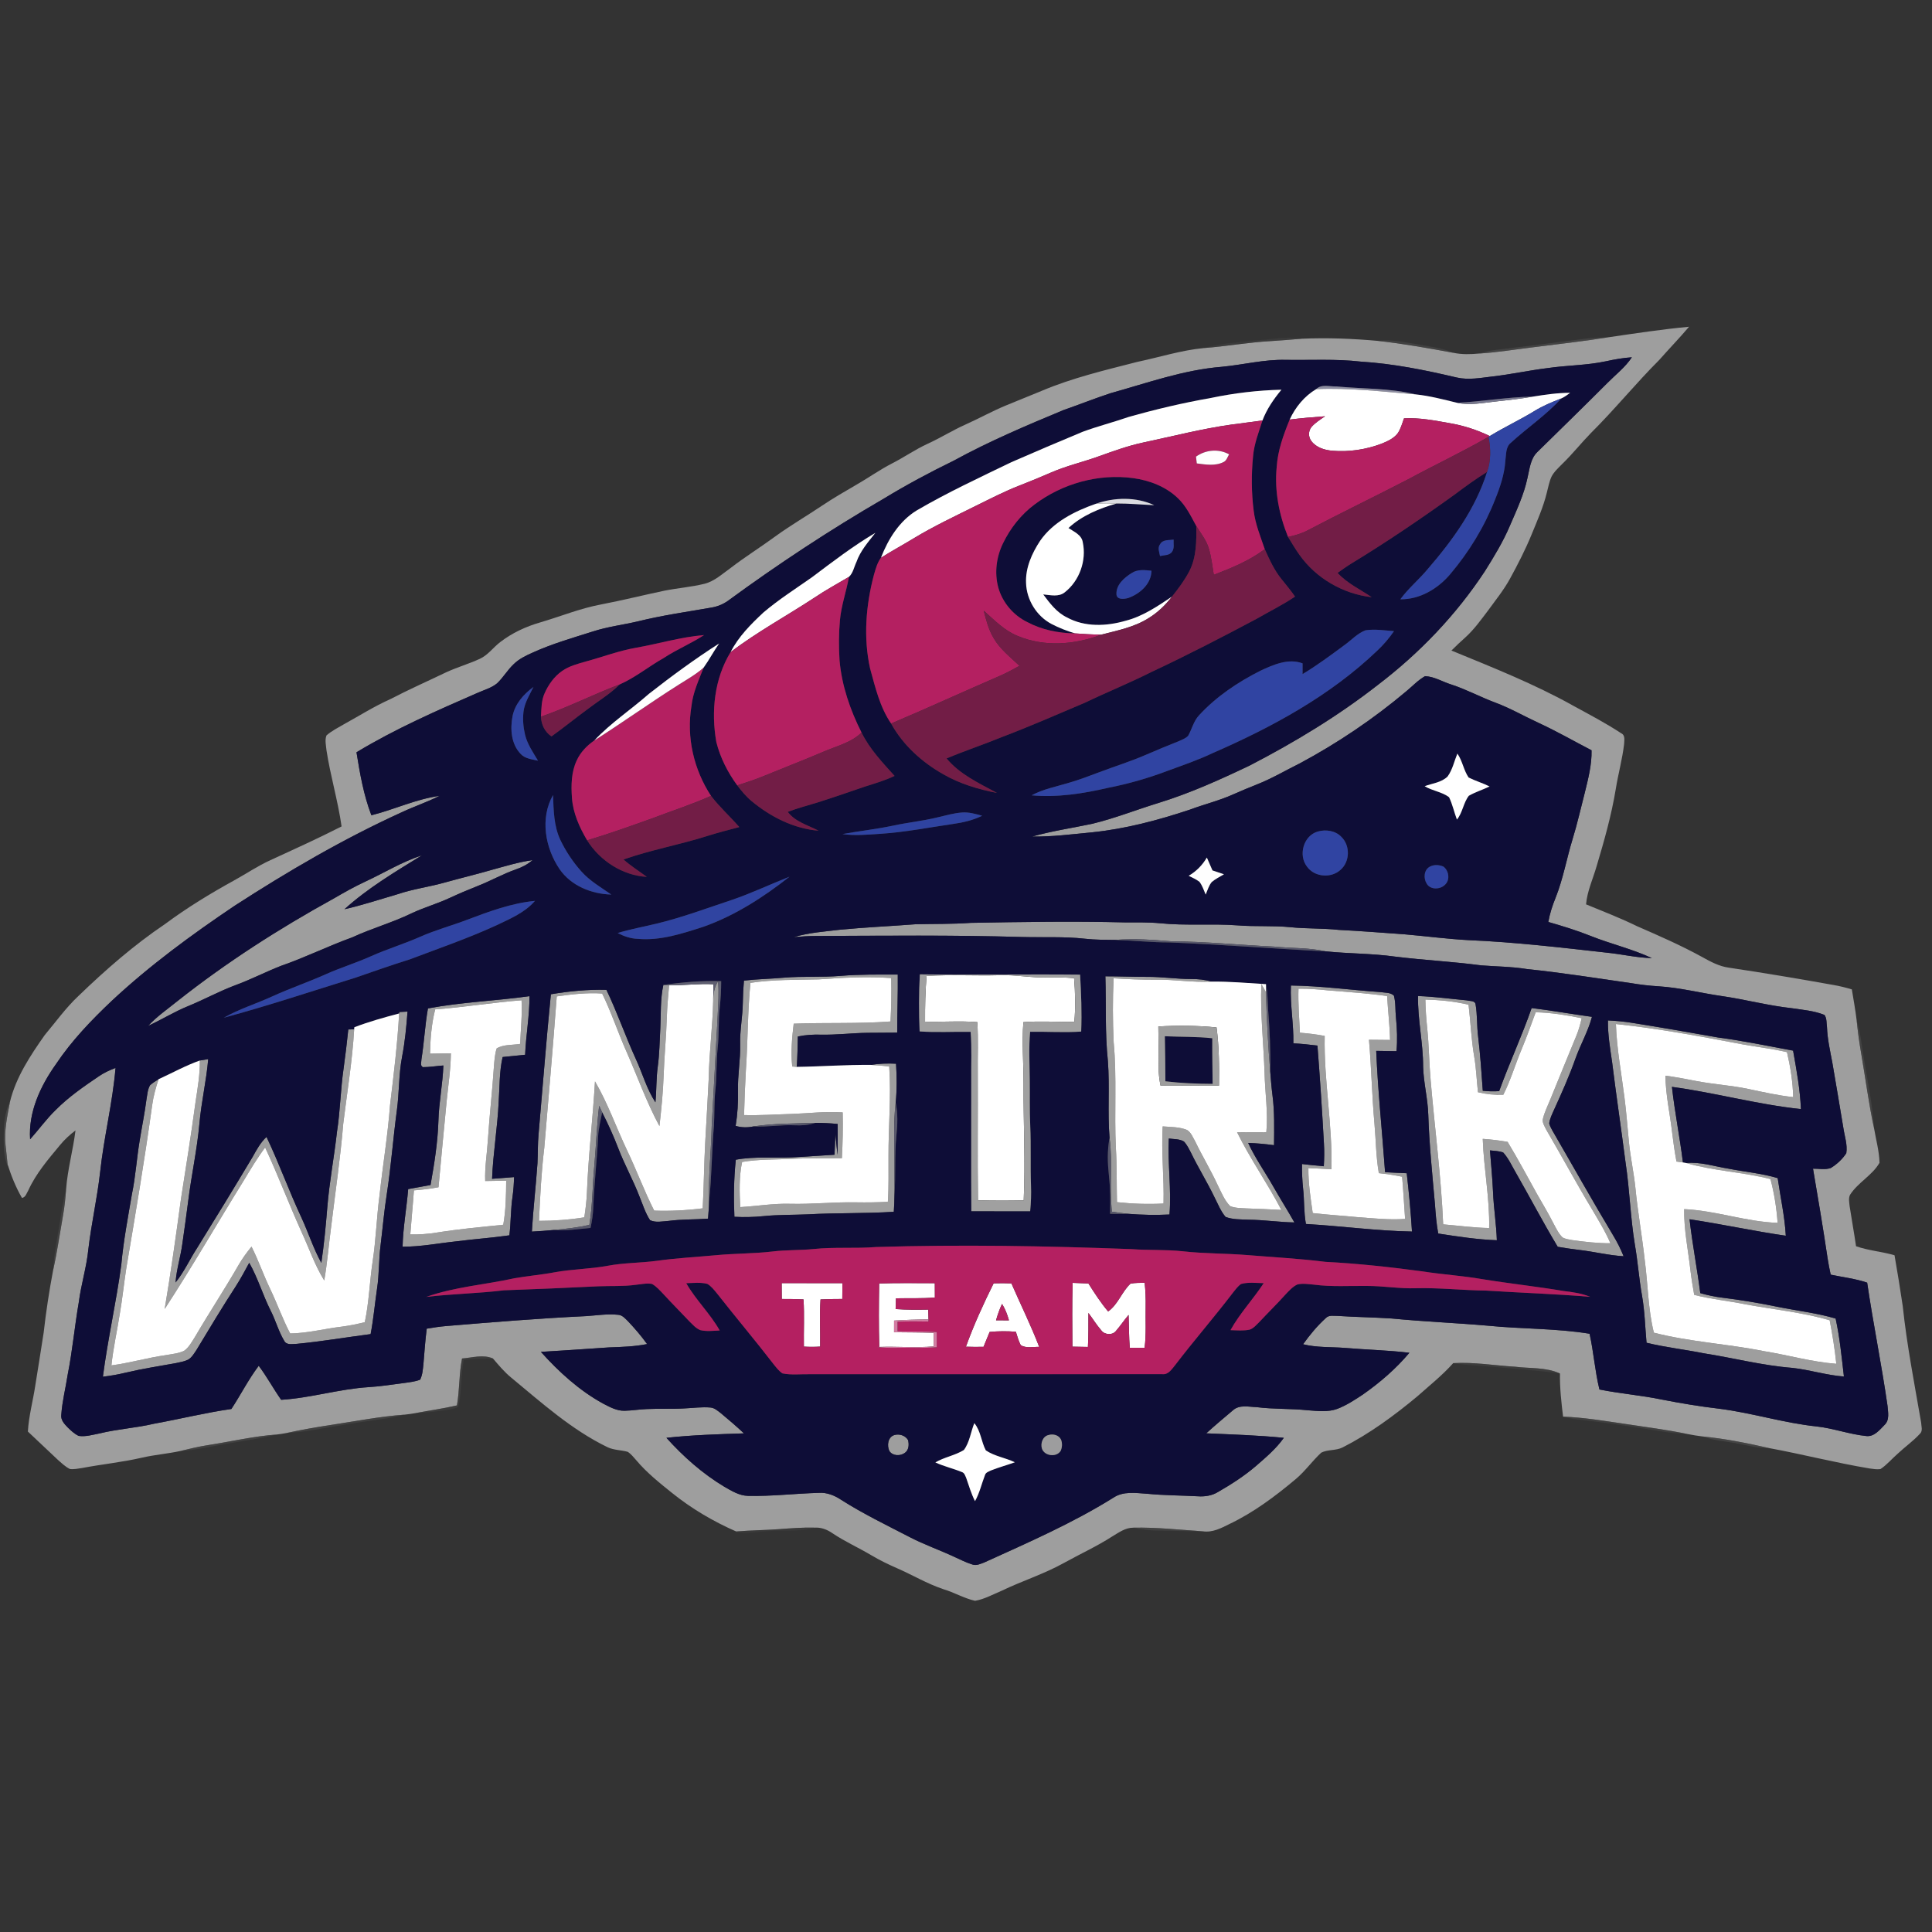 <?xml version="1.0" encoding="UTF-8" standalone="no"?>
<svg
   xmlns:dc="http://purl.org/dc/elements/1.1/"
   xmlns:cc="http://creativecommons.org/ns#"
   xmlns:rdf="http://www.w3.org/1999/02/22-rdf-syntax-ns#"
   xmlns:svg="http://www.w3.org/2000/svg"
   xmlns="http://www.w3.org/2000/svg"
   xmlns:sodipodi="http://sodipodi.sourceforge.net/DTD/sodipodi-0.dtd"
   xmlns:inkscape="http://www.inkscape.org/namespaces/inkscape"
   width="64pt"
   height="64pt"
   viewBox="0 0 64 64"
   version="1.1"
   id="svg444"
   sodipodi:docname="wins.svg"
   inkscape:version="0.92.3 (2405546, 2018-03-11)">
  <rect x="0" y="0" width="64" height="64" fill="#333333" stroke="none"/>
  <defs
     id="defs448" />
  <sodipodi:namedview
     pagecolor="#ffffff"
     bordercolor="#666666"
     borderopacity="1"
     objecttolerance="10"
     gridtolerance="10"
     guidetolerance="10"
     inkscape:pageopacity="0"
     inkscape:pageshadow="2"
     inkscape:window-width="1920"
     inkscape:window-height="1001"
     id="namedview446"
     showgrid="false"
     inkscape:zoom="5.6382462"
     inkscape:cx="46.339"
     inkscape:cy="61.757343"
     inkscape:window-x="-9"
     inkscape:window-y="-9"
     inkscape:window-maximized="1"
     inkscape:current-layer="svg444" />
  <g
     id="#9e9e9eff"
     transform="matrix(0.073,0,0,0.073,-0.914,9.777)">
    <path
       d="m 742.34,19.13 c 12.19,-1.78 24.38,-3.64 36.65,-4.79 -4.36,5.16 -9.07,10 -13.53,15.07 -10.7,10.69 -20.23,22.47 -30.97,33.12 -4.45,4.56 -8.41,9.58 -13,14.02 -1.76,1.82 -3.74,3.54 -4.92,5.82 -1.05,2.32 -1.49,4.84 -2.13,7.29 -1.58,6.5 -4.32,12.63 -6.84,18.81 -2.85,6.97 -6.29,13.68 -9.91,20.28 -2.77,5.04 -6.39,9.52 -9.76,14.16 -3.28,4.31 -6.45,8.79 -10.49,12.44 -2.13,1.93 -4.26,3.87 -6.28,5.92 18.75,7.71 37.68,15.19 55.4,25.11 7.29,3.99 14.68,7.85 21.62,12.42 1.95,0.88 1.4,3.25 1.33,4.96 -0.79,6.81 -2.66,13.43 -3.75,20.2 -1.95,11.94 -5.26,23.6 -8.72,35.18 -1.65,5.75 -4.27,11.28 -4.79,17.31 7.78,3.21 15.65,6.24 23.22,9.95 9.94,4.33 19.89,8.68 29.4,13.91 3.84,2.14 7.8,4.29 12.23,4.88 15.85,2.36 31.66,5.03 47.43,7.85 2.81,0.48 5.59,1.18 8.33,2 0.75,4.64 1.61,9.28 2.17,13.95 0.53,5.06 1.18,10.11 2.07,15.13 1.97,11.31 3.4,22.72 5.84,33.95 0.88,5.2 2.34,10.36 2.48,15.65 -3.31,5.77 -9.82,8.94 -13.39,14.56 -0.77,1.6 -0.32,3.46 -0.17,5.17 0.92,6.05 2.03,12.07 2.91,18.14 5.66,2.01 11.71,2.4 17.46,4.1 1.36,7.67 2.57,15.37 3.73,23.08 1.87,17.71 5.3,35.2 8.33,52.74 0.05,1.72 0.93,3.87 -0.57,5.22 -3.05,3.33 -6.79,5.93 -10.06,9.02 -2.64,2.28 -4.88,5.05 -7.82,6.97 -1.64,0.23 -3.3,-0.07 -4.91,-0.28 -15.3,-2.55 -30.34,-6.43 -45.59,-9.25 -9.99,-2.26 -20.06,-4.3 -30.26,-5.28 -2.28,-0.27 -4.54,-0.67 -6.78,-1.1 -9.37,-1.95 -18.87,-3.15 -28.32,-4.59 -9.36,-1.36 -18.7,-2.95 -28.16,-3.3 -0.78,-6.5 -1.52,-13.03 -1.41,-19.58 -6.39,-2.93 -13.58,-2.21 -20.38,-3.08 -9.35,-0.55 -18.68,-2.18 -28.07,-1.62 -4.92,5.53 -10.73,10.14 -16.24,15.04 -10.53,8.78 -21.67,16.96 -33.91,23.19 -3.04,1.56 -6.75,0.87 -9.73,2.39 -4.12,3.82 -7.37,8.51 -11.71,12.11 -9.23,7.74 -18.99,15.04 -29.9,20.25 -3.76,1.88 -7.76,4 -12.12,3.33 -10.5,-0.68 -21.02,-1.87 -31.55,-1.64 -3.62,-0.02 -6.63,2.22 -9.59,3.99 -7,4.51 -14.6,7.96 -21.87,12 -9.05,5.03 -18.98,8.15 -28.3,12.64 -3.95,1.65 -7.8,3.83 -12.06,4.55 -5,-1.14 -9.5,-3.83 -14.41,-5.29 -7.36,-2.46 -14.03,-6.48 -21.12,-9.56 -3.86,-1.69 -7.65,-3.53 -11.27,-5.67 -5.91,-3.53 -12.22,-6.33 -17.94,-10.17 -2.36,-1.64 -5.11,-2.7 -8.01,-2.51 -5.45,-0.14 -10.88,0.29 -16.3,0.69 -6.44,0.47 -12.9,0.5 -19.33,1.05 -10.39,-4.55 -20.23,-10.35 -29.08,-17.46 -5.73,-4.6 -11.53,-9.22 -16.27,-14.87 -1.22,-1.34 -2.34,-2.84 -3.88,-3.82 -3.01,-0.84 -6.27,-0.73 -9.13,-2.08 -16.28,-7.88 -29.81,-20.08 -43.63,-31.5 -3.17,-2.56 -5.76,-5.71 -8.4,-8.78 -4.48,-1.93 -9.4,-0.35 -14.02,0.01 -1.39,7.03 -1.08,14.24 -2.31,21.29 -6.34,1.47 -12.79,2.35 -19.18,3.56 -1.51,0.26 -3.03,0.47 -4.55,0.63 -11.29,0.83 -22.41,3 -33.58,4.7 -6.69,1 -13.35,2.18 -19.95,3.62 -1.48,0.28 -2.97,0.51 -4.46,0.69 -10.6,0.78 -20.96,3.24 -31.44,4.85 -4.07,0.64 -8.07,1.59 -12.07,2.57 -5.87,1.32 -11.91,1.74 -17.78,3.11 -8.94,2.06 -18.09,2.96 -27.1,4.68 -1.82,0.27 -3.67,0.67 -5.52,0.45 -2.14,-1.04 -3.85,-2.75 -5.61,-4.29 -4.52,-4.21 -8.96,-8.51 -13.47,-12.71 0.42,-7.06 2.31,-13.89 3.36,-20.85 1.24,-8 2.61,-15.98 3.8,-23.99 1.07,-9.53 2.53,-19.01 4.31,-28.44 1.85,-8.3 3.04,-16.72 4.53,-25.09 0.67,-3.82 1.06,-7.68 1.34,-11.54 0.66,-9.02 3.17,-17.77 4.27,-26.73 -2.59,1.96 -5,4.17 -7.06,6.69 -5.34,6.44 -10.89,12.87 -14.37,20.55 -0.78,1.23 -1.18,3.12 -2.85,3.39 -2.8,-4.8 -4.88,-10.01 -6.55,-15.3 -0.24,-2.89 -0.63,-5.77 -0.92,-8.65 -0.71,-6.62 0.81,-13.19 2.01,-19.65 2.73,-11.21 9.23,-20.98 15.77,-30.29 5.01,-5.96 9.56,-12.35 15.25,-17.7 12.29,-11.86 25.2,-23.15 39.38,-32.71 9.9,-7.36 20.45,-13.79 31.24,-19.74 5.55,-3.04 10.8,-6.63 16.58,-9.25 10.81,-4.97 21.66,-9.88 32.27,-15.29 -1.65,-11.64 -5.07,-22.93 -6.85,-34.54 -0.19,-2.23 -0.84,-4.62 0,-6.77 2.37,-2.07 5.21,-3.48 7.91,-5.06 6.97,-3.83 13.7,-8.11 20.97,-11.35 8.38,-4.37 17.01,-8.18 25.52,-12.27 4.95,-2.27 10.21,-3.78 15.15,-6.06 3.72,-1.68 6.09,-5.17 9.27,-7.59 5.38,-4.15 11.64,-7.06 18.15,-8.94 9.18,-2.69 18.09,-6.36 27.52,-8.13 9.66,-1.85 19.21,-4.24 28.83,-6.26 6.04,-1.21 12.22,-1.66 18.2,-3.14 4.54,-1.14 8.02,-4.46 11.75,-7.08 6.6,-5.1 13.7,-9.51 20.42,-14.44 6.83,-4.96 14.13,-9.2 21.13,-13.9 5.08,-3.4 10.36,-6.47 15.65,-9.53 5.45,-3.12 10.58,-6.8 16.18,-9.67 5.47,-2.79 10.53,-6.34 16.13,-8.91 5.88,-2.67 11.35,-6.15 17.27,-8.77 6.1,-2.74 11.96,-6 18.14,-8.57 5.43,-2.27 10.92,-4.41 16.35,-6.68 13.94,-5.9 28.72,-9.38 43.34,-13.13 10.08,-2.12 19.97,-5.3 30.27,-6.29 10.11,-0.76 20.1,-2.59 30.22,-3.15 4.71,-0.28 9.41,-0.69 14.12,-1.08 11.53,-0.52 23.08,-0.06 34.58,0.97 11.51,1.26 22.9,3.31 34.28,5.41 3.86,0.82 7.83,0.7 11.75,0.33 8.08,-0.5 16.08,-1.83 24.12,-2.8 11.48,-1.48 23,-2.71 34.44,-4.56 m -1.05,10.88 c -8.7,1.87 -17.65,1.8 -26.44,3.09 -8.32,1.01 -16.51,2.83 -24.84,3.78 -5.44,0.63 -11.01,1.74 -16.46,0.5 -14.31,-3.38 -28.8,-6.31 -43.51,-7.21 -11.31,-1.3 -22.71,-0.62 -34.07,-0.8 -9.8,-0.25 -19.34,2.25 -29.04,3.15 -17.32,1.39 -33.78,7.33 -50.39,11.96 -7.21,2.36 -14.25,5.18 -21.41,7.67 -16.9,7.02 -33.8,14.19 -49.87,22.99 -10.86,5.29 -21.52,11.01 -31.84,17.29 -24.35,14.14 -47.9,29.67 -70.61,46.31 -2.18,1.53 -4.69,2.56 -7.31,3.01 -11.14,1.95 -22.37,3.53 -33.36,6.25 -6.83,1.62 -13.86,2.43 -20.56,4.62 -9.18,2.92 -18.49,5.56 -27.27,9.56 -3.14,1.39 -6.31,2.91 -8.77,5.36 -2.76,2.62 -4.67,5.98 -7.43,8.6 -2.54,2.1 -5.81,2.98 -8.78,4.3 -18.74,8.16 -37.52,16.41 -55.04,27 1.56,9.65 3.24,19.42 6.76,28.59 10.41,-2.62 20.22,-7.34 30.93,-8.82 -5.6,2.86 -11.59,4.82 -17.26,7.5 -26.35,12.01 -51.41,26.65 -75.7,42.36 -19.52,13.13 -38.57,27.1 -55.79,43.17 -9.27,8.78 -18.19,18.06 -25.31,28.72 -7.03,9.87 -12.56,21.7 -11.74,34.1 3.94,-4.37 7.36,-9.19 11.6,-13.29 5.87,-5.93 12.77,-10.68 19.65,-15.34 2.32,-1.59 4.89,-2.76 7.52,-3.75 -1.34,15.91 -5.3,31.46 -7,47.33 -1.3,11.7 -3.96,23.2 -5.33,34.9 -0.8,8.16 -3.31,16.01 -4.35,24.13 -1.89,10.92 -2.87,21.98 -5.04,32.86 -0.92,6.04 -2.47,11.99 -2.89,18.09 -0.37,2.39 1.37,4.23 2.89,5.81 1.51,1.47 3.08,2.96 5.01,3.86 3.18,0.47 6.35,-0.54 9.44,-1.12 8.13,-2.01 16.54,-2.46 24.69,-4.4 11.74,-2.13 23.34,-5 35.15,-6.7 4.26,-6.46 7.73,-13.42 12.41,-19.59 3.71,4.93 6.62,10.39 10.18,15.43 13.41,-0.82 26.38,-4.93 39.8,-5.76 5.37,-0.32 10.69,-1.2 16.02,-1.87 2.44,-0.35 4.94,-0.6 7.25,-1.51 1.09,-2.21 1.23,-4.72 1.49,-7.12 0.44,-5.35 0.82,-10.7 1.49,-16.02 2.96,-0.5 5.92,-0.95 8.91,-1.2 21.12,-1.77 42.25,-3.49 63.43,-4.5 4.82,-0.31 9.66,-1.12 14.49,-0.6 1.91,0.09 3.18,1.65 4.46,2.88 3.11,3.29 6.07,6.73 8.71,10.41 -5.67,1.13 -11.46,1.31 -17.22,1.51 -10.32,0.7 -20.64,1.42 -30.97,2.03 8.17,9.1 17.38,17.5 28.15,23.42 3.07,1.59 6.29,3.4 9.86,3.3 3.33,-0.07 6.64,-0.64 9.98,-0.77 5.67,-0.27 11.37,0.05 17.05,-0.29 3.99,-0.17 7.98,-0.76 11.98,-0.4 1.83,0.18 3.24,1.51 4.65,2.57 3.55,2.97 7.1,5.96 10.46,9.15 -11.74,0.39 -23.49,0.74 -35.17,2.02 7.69,8.54 16.41,16.28 26.29,22.2 3.32,1.89 6.77,4.05 10.71,4.14 10.73,0.25 21.42,-1.07 32.13,-1.36 3.71,-0.27 7.21,1.18 10.24,3.2 9.96,6.34 20.61,11.48 31.08,16.9 6.5,3.37 13.44,5.79 20.07,8.88 2.74,1.22 5.42,2.64 8.31,3.52 1.84,0.67 3.71,-0.3 5.42,-0.93 19.87,-9.03 39.98,-17.78 58.54,-29.36 4.52,-3.07 10.19,-2.13 15.3,-1.81 7.66,0.76 15.35,0.74 23.03,1.15 3.18,0.23 6.44,-0.26 9.19,-1.95 6,-3.46 11.87,-7.22 17.14,-11.73 4.55,-3.96 9.22,-7.87 12.72,-12.84 -11.7,-1.18 -23.45,-1.52 -35.19,-2.05 3.93,-3.6 8.04,-7 12.11,-10.46 2.93,-2.65 7.19,-1.53 10.76,-1.42 7.69,0.99 15.48,0.59 23.19,1.42 4.44,0.32 9.09,0.94 13.38,-0.63 4.15,-1.59 7.9,-4.05 11.59,-6.49 7.76,-5.44 15.04,-11.7 21.14,-18.97 -9.78,-1.18 -19.63,-1.37 -29.44,-2.22 -6.27,-0.48 -12.65,-0.1 -18.8,-1.65 3.06,-4.27 6.43,-8.36 10.33,-11.89 1.4,-1.5 3.6,-0.92 5.43,-0.97 8.13,0.55 16.29,0.63 24.43,1.17 14.62,1.43 29.3,2.01 43.94,3.29 15.26,1.52 30.71,1.15 45.88,3.63 1.85,8.37 2.43,16.96 4.47,25.3 9.4,1.89 18.98,2.63 28.37,4.58 8.69,1.71 17.43,3.15 26.23,4.18 14.81,1.9 29.15,6.47 44.02,8.02 7.6,0.84 14.86,3.58 22.48,4.34 3.54,0.42 6.04,-2.76 8.27,-5.03 2.42,-2.27 1.57,-5.82 1.35,-8.73 -2.68,-18.68 -6.49,-37.17 -9.23,-55.84 -5.37,-1.84 -11.03,-2.46 -16.55,-3.63 -0.55,-2.53 -1.06,-5.07 -1.44,-7.63 -2,-13.51 -4.29,-26.99 -6.58,-40.46 2.66,-0.04 5.48,0.59 8.06,-0.3 2.77,-1.69 5.25,-3.99 7.04,-6.71 0.62,-3.9 -0.81,-7.77 -1.35,-11.6 -1.61,-9.92 -3.35,-19.82 -5.02,-29.72 -1,-5.26 -2.19,-10.5 -2.39,-15.87 -0.28,-1.85 -0.01,-3.98 -1.13,-5.56 -4.74,-1.92 -9.93,-2.32 -14.94,-3.07 -10.63,-1.16 -20.98,-3.96 -31.54,-5.48 -9.58,-1.37 -19.01,-3.82 -28.69,-4.44 -4.25,-0.25 -8.49,-0.75 -12.68,-1.46 -15.72,-2.25 -31.41,-4.75 -47.21,-6.38 -6.88,-1.12 -13.85,-1.13 -20.78,-1.67 -12.99,-1.73 -26.09,-2.38 -39.09,-3.98 -10.39,-1.46 -20.91,-1.3 -31.33,-2.38 -7.72,-1.74 -15.68,-1.36 -23.51,-2.16 -15.57,-0.73 -31.1,-2.3 -46.69,-2.41 -8.38,-0.65 -16.79,-1.39 -25.2,-0.62 -4.65,-0.04 -9.3,-0.02 -13.93,-0.54 -9.58,-1.07 -19.24,-0.52 -28.85,-0.79 -31,-0.92 -62.02,-0.57 -93.03,-0.46 -3.43,-0.01 -6.84,0.24 -10.24,0.53 6.82,-2.06 13.96,-2.52 20.99,-3.37 11.39,-1.1 22.83,-1.6 34.23,-2.48 8.34,-0.2 16.7,-0.03 25.03,-0.63 23.32,-0.42 46.64,-0.8 69.96,-0.21 5.32,0.04 10.64,-0.13 15.95,0.38 11.66,1.21 23.41,0.09 35.1,0.96 8.1,0.67 16.25,0.02 24.34,0.86 7.21,0.72 14.48,0.41 21.69,1.2 10.01,0.51 20.01,1.3 30.01,2.02 9.63,0.83 19.22,2.11 28.87,2.63 21.08,0.89 42.04,3.36 62.99,5.71 6.75,0.68 13.39,2.3 20.2,2.44 -8.95,-4.18 -18.63,-6.4 -27.79,-10.06 -6.26,-2.51 -12.72,-4.47 -19.19,-6.34 0.67,-3.77 1.84,-7.42 3.29,-10.95 3.44,-8.61 5.01,-17.8 7.72,-26.64 2.13,-6.9 3.69,-13.95 5.51,-20.94 1.55,-6.35 3.25,-12.77 3.1,-19.37 -7.96,-4.13 -15.75,-8.62 -23.9,-12.38 -6.61,-3.03 -12.92,-6.71 -19.75,-9.25 -6.75,-2.51 -13.11,-5.98 -19.97,-8.21 -3.98,-1.22 -7.72,-3.64 -11.94,-3.8 -3.17,1.8 -5.67,4.51 -8.45,6.81 -14.91,12.56 -31.15,23.52 -48.32,32.73 -6.47,3.2 -12.69,6.9 -19.41,9.55 -3.57,1.42 -7.12,2.89 -10.63,4.45 -6.43,2.92 -13.32,4.56 -19.92,7.04 -14.44,4.81 -29.25,8.74 -44.42,10.29 -9.03,0.85 -18.05,2.05 -27.14,1.91 8.97,-2.53 18.2,-3.87 27.31,-5.8 10.2,-2.47 19.98,-6.36 30,-9.44 14.28,-4.39 27.93,-10.56 41.39,-16.98 20.39,-10.55 40.13,-22.48 58.24,-36.64 18.83,-14.35 35.45,-31.69 48.47,-51.49 4.2,-6.69 8.33,-13.48 11.42,-20.77 3.03,-7.05 6.35,-14.05 7.94,-21.6 0.99,-4.08 1.3,-8.71 4.5,-11.79 10.6,-10.41 21.24,-20.77 31.73,-31.28 3.78,-3.83 8.15,-7.15 11.14,-11.69 -3.97,0.25 -7.87,0.96 -11.74,1.81 z"
       id="path231"
       inkscape:connector-curvature="0"
       style="opacity:1;fill:#9e9e9e" />
    <path
       d="m 178.14,266.19 c 8.63,-3.99 16.77,-9.06 25.86,-12 -12.15,7.49 -24.55,14.85 -35.17,24.47 8.13,-1.83 16.05,-4.48 24.05,-6.8 7.08,-2.41 14.54,-3.33 21.72,-5.39 7.03,-1.96 14.13,-3.65 21.14,-5.69 6.1,-1.67 12.17,-3.55 18.45,-4.4 -2.2,1.89 -4.77,3.26 -7.5,4.18 -6.01,2.1 -11.55,5.27 -17.47,7.58 -4.27,1.68 -8.5,3.48 -12.66,5.41 -5.59,2.6 -11.54,4.28 -17.12,6.89 -8.79,4.28 -18.25,6.9 -27.12,11 -10.88,3.93 -21.25,9.1 -32.19,12.88 -7.06,2.75 -13.79,6.27 -20.92,8.86 -7.33,2.75 -14.22,6.55 -21.47,9.51 -6.2,2.53 -11.91,6.1 -17.99,8.89 4.01,-4.33 8.9,-7.67 13.46,-11.37 22.13,-17.49 45.96,-32.76 70.66,-46.36 4.67,-2.71 9.37,-5.38 14.27,-7.66 z"
       id="path233"
       inkscape:connector-curvature="0"
       style="opacity:1;fill:#9e9e9e" />
    <path
       d="m 393.9,308.91 c 8.65,-0.75 17.34,-0.59 26.01,-0.61 0.11,8.78 -0.28,17.56 -0.26,26.35 -4.55,0.06 -9.09,0.03 -13.63,0.09 -7,0.1 -13.97,0.99 -20.97,0.84 -3.52,-0.1 -7.05,0.1 -10.49,0.83 -0.08,4.6 -0.18,9.2 -0.47,13.79 -0.52,-0.05 -1.55,-0.13 -2.07,-0.17 -0.68,-6.48 -0.11,-13 0.67,-19.43 14.64,-0.58 29.31,0.09 43.93,-1 0.34,-6.57 0.46,-13.15 0.31,-19.72 -10.98,-0.71 -21.98,-0.2 -32.93,0.62 -10.33,0.25 -20.7,0.02 -30.94,1.57 -1.31,13.27 -1.15,26.62 -2.08,39.92 -0.39,6.69 -0.63,13.38 -0.81,20.08 7.29,0.2 14.57,-0.32 21.85,-0.52 7.63,-0.26 15.25,-1.25 22.9,-0.69 0.18,6.93 0,13.85 -0.36,20.77 -7.52,0.16 -15.05,-0.11 -22.57,0.29 -7.57,0.42 -15.2,0.12 -22.71,1.43 -1.42,6.74 -1.2,13.65 -0.85,20.48 7.53,-0.41 15,-1.72 22.55,-1.5 10.02,0.26 20.01,-0.86 30.03,-0.66 4.8,0.08 9.61,0.02 14.41,-0.24 0.45,-6.8 0.25,-13.61 0.29,-20.42 -0.07,-13.67 1.27,-27.36 0.32,-41.02 -2.79,-0.26 -5.57,-0.55 -8.36,-0.69 3.78,-0.62 7.62,-0.74 11.45,-0.54 0.38,5.9 0.42,11.83 -0.15,17.72 -1.12,9.13 -0.52,18.34 -0.64,27.51 -0.05,4.73 0.07,9.46 0.09,14.2 0,2.59 -0.16,5.17 -0.31,7.76 -13.03,0.85 -26.1,0.43 -39.13,1.17 -6.67,0.29 -13.36,0.12 -20.01,0.81 -4.39,0.44 -8.8,0.54 -13.2,0.3 -0.38,-8.63 -0.27,-17.3 0.64,-25.9 8.44,-1.57 17.06,-0.67 25.58,-1.07 6.41,-0.31 12.8,-0.84 19.2,-1.19 0.14,-3.1 0.28,-6.2 0.43,-9.29 0.31,3.12 0.61,6.24 0.92,9.37 0.16,-4.68 0.12,-9.36 0.08,-14.04 -3.37,-0.33 -6.75,-0.53 -10.13,-0.49 -9.35,0.31 -18.78,0.19 -28.04,1.6 -2.7,0.57 -5.47,0.56 -8.11,-0.25 0.86,-5.29 1.17,-10.65 1.06,-16 -0.18,-7.03 1.15,-13.99 0.99,-21.02 -0.18,-6.33 1.13,-12.58 1.2,-18.9 0.05,-3.34 0.21,-6.68 0.51,-10 6.06,-0.71 12.18,-0.79 18.26,-1.34 8.49,-0.72 17.04,-0.09 25.54,-0.8 z"
       id="path235"
       inkscape:connector-curvature="0"
       style="opacity:1;fill:#9e9e9e" />
    <path
       d="m 514.12,309.1 c 6.31,0 12.61,0.26 18.91,0.25 6.69,-0.06 13.33,0.99 20.02,0.98 3.09,-0.03 6.19,0.28 9.16,1.18 -8.43,0.45 -16.8,-1.01 -25.22,-0.87 -6.38,0.07 -12.76,-0.25 -19.12,-0.63 -0.48,9.65 -0.41,19.32 0.01,28.97 1.51,15.96 0.23,32.01 1.01,48.01 0.49,8.19 0.31,16.4 0.5,24.6 7.01,0.76 14.07,0.99 21.12,0.62 0.3,-11.67 -1.07,-23.33 -0.39,-35 3.71,0.31 7.6,0.18 11.1,1.64 1.86,1.19 2.64,3.44 3.72,5.29 3.21,6.68 7.08,13.03 10.18,19.77 1.65,3.25 2.99,6.8 5.59,9.45 2.29,0.97 4.84,0.89 7.29,1.06 5.33,0.14 10.66,0.44 15.99,0.7 -6.24,-12.01 -14.12,-23.1 -20.1,-35.25 4.42,-0.08 8.84,-0.07 13.27,-0.03 0.87,-8.94 -0.6,-17.84 -0.8,-26.76 -0.44,-13.49 -1.99,-26.96 -1.46,-40.47 0.7,1.2 1.41,2.41 2.07,3.65 0.38,12.03 0.96,24.06 1.96,36.06 0.28,3.62 0.57,7.25 1.03,10.87 0.97,7.47 0.75,15.03 0.69,22.55 -3.89,-0.53 -7.81,-0.9 -11.73,-1.02 3.2,6.95 7.66,13.2 11.43,19.84 3.09,5.46 6.48,10.75 9.55,16.23 -7.01,-0.1 -13.96,-1.2 -20.96,-1.24 -3.44,-0.17 -7.01,-0.03 -10.27,-1.26 -2.23,-2.6 -3.45,-5.86 -5.01,-8.86 -3.29,-6.88 -7.35,-13.34 -10.67,-20.21 -0.95,-1.79 -1.82,-3.69 -3.24,-5.16 -2.05,-1.22 -4.57,-1.01 -6.85,-1.35 -0.56,11.49 1.23,22.98 0.31,34.48 -6.31,0.34 -12.64,0.17 -18.94,-0.32 -2.4,-0.26 -4.79,-0.61 -7.18,-0.95 -1.2,-11.11 0.43,-22.32 -1.07,-33.42 -0.97,-11.63 0.12,-23.34 -0.77,-34.98 -1.33,-12.76 -0.75,-25.61 -1.13,-38.42 z"
       id="path237"
       inkscape:connector-curvature="0"
       style="opacity:1;fill:#9e9e9e" />
    <path
       d="m 336.15,320.22 c 0.04,-3.1 0.48,-6.25 2.23,-8.89 0.46,5.22 0.05,10.46 -0.19,15.68 -0.93,16.66 -1.73,33.32 -2.7,49.98 -0.24,11.4 -1.56,22.76 -1.21,34.18 -0.02,2.63 -0.26,5.26 -0.47,7.9 -5.97,0.45 -11.98,0.23 -17.93,1.03 -2.77,0.17 -5.79,0.91 -8.39,-0.35 -2.13,-3.25 -3.26,-7 -4.73,-10.56 -2.87,-7.55 -6.86,-14.63 -9.74,-22.18 -2.12,-5.53 -4.56,-10.93 -7.27,-16.2 -0.44,-1 -0.89,-1.99 -1.34,-2.97 -1.08,9.01 -1.38,18.09 -2.19,27.13 -0.85,8.98 -0.79,18.03 -2.25,26.95 -5.34,1.19 -10.78,1.79 -16.22,2.3 -3.29,0.32 -6.59,0.54 -9.88,0.72 0.6,-10.36 1.84,-20.68 2.54,-31.04 0.21,-4.36 0.09,-8.73 0.49,-13.08 1.86,-21.19 3.48,-42.4 5.59,-63.57 8.32,-1.4 16.77,-2.24 25.21,-2.01 4.94,10.31 8.65,21.15 13.42,31.54 2.99,6.47 4.86,13.49 8.82,19.49 0.52,-5.4 0.31,-10.85 1.06,-16.23 0.77,-5.65 0.83,-11.36 1.14,-17.04 0.35,-6.69 -0.06,-13.47 1.41,-20.06 l 0.88,0.1 c 0.43,0.03 1.29,0.09 1.72,0.12 -0.45,4.92 -0.89,9.84 -1.04,14.78 -0.26,8.72 -1.15,17.41 -1.44,26.13 -0.25,7.69 -1.05,15.35 -1.9,23 -5.87,-10.84 -9.98,-22.51 -14.95,-33.77 -3.88,-8.72 -6.85,-17.82 -11.05,-26.39 -6.9,-0.47 -13.78,0.35 -20.6,1.3 -1.72,22.94 -3.72,45.86 -5.67,68.78 -1.34,10.98 -1.87,22.03 -2.39,33.08 6.88,0 13.76,-0.5 20.56,-1.59 0.59,-3.78 1.05,-7.58 1.2,-11.39 0.65,-16.82 2.68,-33.53 3.65,-50.32 5.81,9.93 9.6,20.85 14.52,31.22 4.34,9.04 7.79,18.48 12.34,27.43 7.36,0.26 14.72,-0.11 22.02,-1.03 0.54,-10.08 0.6,-20.18 1.16,-30.26 0.58,-9.7 1.09,-19.41 1.59,-29.12 0.2,-11.62 1.77,-23.17 2,-34.79 z"
       id="path239"
       inkscape:connector-curvature="0"
       style="opacity:1;fill:#9e9e9e" />
    <path
       d="m 598.31,313.27 c 13.62,0.18 27.15,2.04 40.73,3 1.99,0.33 4.42,0.09 6,1.59 0.9,3.26 0.57,6.7 0.95,10.05 0.5,5.04 0.7,10.12 0.23,15.17 -3.07,-0.05 -6.14,-0.1 -9.2,-0.14 0.77,18.39 2.71,36.69 4.02,55.05 3.27,0.18 6.55,0.35 9.83,0.47 1,8.8 1.84,17.62 2.38,26.46 -16.09,-0.29 -32.08,-2.51 -48.13,-3.43 -0.99,-5.33 -0.68,-10.77 -1.29,-16.13 -0.39,-3.68 -0.53,-7.38 -0.49,-11.08 3.29,0.4 6.59,0.73 9.9,1.01 0.2,-3.42 0.27,-6.84 0.06,-10.25 -0.83,-14.84 -1.78,-29.67 -2.95,-44.49 -3.64,-0.48 -7.28,-0.84 -10.93,-1.04 0.19,-8.77 -1.51,-17.46 -1.11,-26.24 m 3.44,1.46 c -0.21,6.67 0.34,13.31 0.65,19.97 3.77,0.29 7.53,0.74 11.25,1.46 -0.43,20.24 3.59,40.28 3.06,60.51 -3.49,-0.24 -6.97,-0.4 -10.46,-0.52 -0.07,6.85 0.99,13.63 1.96,20.39 6.69,0.78 13.41,1.17 20.12,1.83 7.25,0.53 14.52,1.35 21.8,0.83 -0.47,-6.39 -0.78,-12.79 -1.35,-19.16 -3.5,-0.7 -7.03,-1.24 -10.57,-1.62 -1.29,-7.39 -1.31,-14.93 -1.98,-22.39 -1.14,-12.69 -1.39,-25.44 -2.49,-38.13 3.18,0.01 6.37,0.04 9.57,0.09 -0.15,-6.66 -0.96,-13.28 -1.34,-19.93 -8.93,-1.29 -17.94,-1.82 -26.92,-2.58 -4.42,-0.47 -8.86,-0.81 -13.3,-0.75 z"
       id="path241"
       inkscape:connector-curvature="0"
       style="opacity:1;fill:#9e9e9e" />
    <path
       d="m 206.71,323.68 c 15.23,-2.88 30.75,-3.42 46.08,-5.57 0.04,8.9 -1.62,17.7 -1.98,26.59 -3.4,0.32 -6.81,0.68 -10.21,1.03 -1.53,6.66 -1.32,13.53 -1.79,20.31 -0.53,11.69 -2.55,23.26 -3,34.95 3.32,-0.25 6.65,-0.52 9.98,-0.77 -0.08,2.96 -0.27,5.91 -0.69,8.84 -0.87,5.83 -0.72,11.74 -1.43,17.58 -7.98,1.15 -16.03,1.69 -24.03,2.73 -8.14,0.84 -16.22,2.48 -24.44,2.43 0.21,-8.76 1.82,-17.42 2.54,-26.14 3.38,-0.64 6.76,-1.26 10.14,-1.85 1.72,-9.62 3.27,-19.31 3.58,-29.09 0.22,-8.43 1.96,-16.72 2.25,-25.15 -3.1,0.22 -6.19,0.75 -9.3,0.76 -1.41,-0.73 -0.61,-2.44 -0.64,-3.66 1.24,-7.63 1.58,-15.37 2.94,-22.99 m 3.29,0.43 c -1.66,6.57 -2.21,13.34 -2.34,20.09 3.15,-0.04 6.3,-0.09 9.46,-0.15 -0.07,7.15 -1.15,14.23 -1.88,21.33 -1.23,13.15 -2.57,26.28 -3.73,39.44 -3.69,0.71 -7.42,1.15 -11.16,1.42 -0.47,6.67 -1.15,13.33 -1.64,20 4.02,0.05 8.05,-0.18 12.02,-0.85 10,-1.61 20.09,-2.52 30.16,-3.55 1.19,-6.6 1.27,-13.32 1.33,-20 -3.18,0.04 -6.35,0.1 -9.52,0.16 -0.26,-6.35 0.86,-12.63 1.24,-18.95 0.7,-10.93 1.97,-21.81 2.69,-32.73 0.24,-2.86 0.39,-5.76 1.28,-8.5 3.15,-1.89 7.12,-1.44 10.65,-2.05 0.24,-6.6 0.99,-13.18 0.63,-19.79 -13.11,0.97 -26.09,3.19 -39.19,4.13 z"
       id="path243"
       inkscape:connector-curvature="0"
       style="opacity:1;fill:#9e9e9e" />
    <path
       d="m 656,318.05 c 7.42,0.27 14.79,1.29 22.18,1.97 1.3,0.4 3.67,0 3.94,1.82 0.83,4.83 0.54,9.77 1.16,14.63 0.97,8.17 1.54,16.37 2.11,24.57 2.46,0.27 4.95,0.33 7.43,0.17 4.58,-12.7 10.3,-24.95 14.74,-37.7 9.15,1.11 18.23,2.74 27.37,3.99 -1.75,6.57 -5.18,12.5 -7.46,18.87 -2.82,7.97 -6.27,15.7 -9.78,23.38 -0.86,1.97 -1.88,3.93 -2.16,6.08 0.28,1.12 0.83,2.14 1.38,3.16 9.18,15.83 18.11,31.82 27.54,47.51 1.87,3.07 3.5,6.29 4.84,9.63 -6.83,-0.39 -13.47,-2.11 -20.25,-2.87 -3.23,-0.39 -6.45,-0.87 -9.65,-1.42 -6.72,-11.17 -12.75,-22.73 -19.23,-34.03 -1.74,-2.98 -3.16,-6.21 -5.52,-8.76 -1.92,-0.7 -3.99,-0.72 -5.99,-0.95 0.48,6.3 1.11,12.59 1.39,18.91 0.29,7.31 1.49,14.55 1.73,21.86 -8.94,-0.3 -17.78,-1.69 -26.6,-3.04 -0.82,-4.35 -1.17,-8.77 -1.48,-13.17 -1.2,-13.57 -2.59,-27.13 -3.04,-40.76 -0.21,-7.33 -2.15,-14.48 -2.34,-21.81 0.02,-10.74 -2.5,-21.3 -2.31,-32.04 m 3.33,1.61 c 0.07,4.34 0.38,8.67 0.84,12.99 0.81,7.93 0.86,15.91 1.57,23.86 1.86,21.71 4.75,43.35 5.67,65.15 6.95,0.58 13.87,1.54 20.86,1.67 0.3,-13.56 -2.46,-26.94 -2.9,-40.46 3.78,0.25 7.54,0.7 11.28,1.36 4.7,7.77 8.98,15.8 13.39,23.74 2.42,4.26 4.96,8.45 7.18,12.81 1.27,2.32 2.36,4.82 4.25,6.73 1.33,0.88 2.98,0.99 4.52,1.3 5.74,0.8 11.51,1.46 17.31,1.43 -2.37,-5.56 -5.58,-10.69 -8.63,-15.89 -7.07,-11.74 -13.55,-23.81 -20.48,-35.62 -0.76,-1.62 -2.02,-3.33 -1.46,-5.2 0.75,-2.95 2.14,-5.69 3.27,-8.5 3.98,-9.73 7.92,-19.47 11.94,-29.19 1.03,-2.5 1.72,-5.11 2.33,-7.74 -6.89,-1.37 -13.85,-2.53 -20.88,-2.67 -2.08,5.57 -4.03,11.19 -6.34,16.67 -2.9,6.87 -4.97,14.08 -8.35,20.75 -3.87,0.15 -7.74,-0.22 -11.5,-1.15 -0.6,-5.37 -0.78,-10.79 -1.7,-16.12 -1.36,-7.8 -1.63,-15.73 -2.57,-23.58 -6.42,-1.55 -13.02,-2.16 -19.6,-2.34 z"
       id="path245"
       inkscape:connector-curvature="0"
       style="opacity:1;fill:#9e9e9e" />
    <path
       d="m 193.69,325.31 c 1.25,-0.06 2.5,-0.13 3.76,-0.2 -0.52,6.89 -1.17,13.78 -2.49,20.58 -1.53,7.99 -1.25,16.16 -2.34,24.2 -1.71,12.69 -2.64,25.47 -4.59,38.13 -1.21,7.61 -1.84,15.29 -2.79,22.94 -0.87,6.62 -0.61,13.33 -1.63,19.94 -1.01,6.85 -1.6,13.76 -2.91,20.57 -11.18,1.44 -22.3,3.36 -33.53,4.42 -1.92,0 -4.61,0.75 -5.69,-1.4 -2.59,-4.3 -3.86,-9.25 -6.16,-13.71 -3.56,-7.08 -5.77,-14.77 -9.7,-21.67 -1.92,3.55 -3.83,7.11 -6.01,10.52 -6.19,9.54 -12.06,19.29 -17.93,29.03 -1.07,1.59 -2.08,3.37 -3.76,4.4 -1.76,0.84 -3.7,1.18 -5.59,1.57 -7.53,1.37 -15.1,2.51 -22.55,4.28 -3.48,0.85 -7.01,1.47 -10.57,1.89 2.21,-17.03 6.06,-33.81 8.35,-50.83 0.98,-10.73 3,-21.33 4.81,-31.95 1.68,-8.06 2.18,-16.3 3.53,-24.41 1.02,-6.28 2.3,-12.51 3.11,-18.82 0.39,-2.1 0.49,-4.36 1.59,-6.24 1.16,-1.1 2.56,-1.9 3.89,-2.76 -1.29,3.86 -2.38,7.8 -2.93,11.85 -3.4,24.73 -7.57,49.35 -11.73,73.96 -1.07,6.83 -1.74,13.71 -2.93,20.52 -1.21,7.85 -3,15.62 -3.82,23.54 8.35,-1.11 16.46,-3.51 24.8,-4.67 2.77,-0.51 5.69,-0.72 8.24,-1.99 2.14,-1.54 3.39,-3.96 4.79,-6.12 6.48,-11.1 13.58,-21.82 19.98,-32.96 1.68,-2.89 3.66,-5.58 5.77,-8.16 3.14,6.24 5.42,12.87 8.44,19.17 3.22,6.66 5.63,13.69 9.1,20.24 7.94,-0.11 15.64,-2.18 23.49,-3.1 3.5,-0.45 6.94,-1.19 10.37,-2 1.95,-9.16 2.18,-18.55 3.59,-27.79 1.5,-9.89 1.78,-19.91 3.1,-29.82 1.49,-13.73 3.77,-27.37 4.79,-41.15 1.67,-13.75 3.33,-27.51 4.11,-41.35 z"
       id="path247"
       inkscape:connector-curvature="0"
       style="opacity:1;fill:#9e9e9e" />
    <path
       d="m 742.18,329.12 c 3.63,0.19 7.26,0.49 10.86,1.08 13.07,2.09 26.12,4.33 39.14,6.67 11.42,1.49 22.7,3.88 34.02,5.96 1.56,8.77 3.18,17.59 3.55,26.52 -19.72,-2.06 -38.9,-7.44 -58.53,-10.08 1.28,11.48 3.57,22.82 4.99,34.29 -0.99,-0.15 -1.96,-0.28 -2.93,-0.4 -0.82,-4.39 -1.45,-8.81 -1.98,-13.24 -0.98,-8.58 -2.95,-17.05 -3.03,-25.72 4.66,0.6 9.28,1.49 13.89,2.4 7.88,1.54 15.93,1.96 23.8,3.64 6.72,1.41 13.43,2.97 20.28,3.67 -0.16,-6.89 -1.26,-13.7 -2.81,-20.39 -6.49,-1.54 -13.13,-2.27 -19.69,-3.45 -19.22,-3.65 -38.48,-7.27 -57.94,-9.31 0.36,11.22 2.5,22.26 3.88,33.37 0.9,6.79 1.35,13.63 2.05,20.44 0.69,6.85 2.19,13.59 2.9,20.43 1.07,11.01 3.05,21.91 4.25,32.9 1.47,10.96 1.47,22.13 4.14,32.92 16.4,4.21 33.4,5.06 49.97,8.39 10.97,1.76 21.71,4.9 32.83,5.74 -0.7,-6.64 -1.74,-13.23 -3.02,-19.77 -12.41,-3.6 -25.33,-4.86 -38.01,-7.19 -7.79,-1.59 -15.74,-2.34 -23.46,-4.32 -0.66,-3.7 -1.27,-7.41 -1.71,-11.14 -1.04,-9.25 -2.99,-18.42 -2.85,-27.77 14.34,0.63 28.04,5.75 42.41,6.22 -0.49,-6.71 -1.52,-13.37 -3.25,-19.87 -12.61,-3.21 -25.76,-3.67 -38.27,-7.28 6.51,-0.64 12.8,1.54 19.16,2.55 7.45,1.46 15.08,2.12 22.39,4.3 1.24,8.72 3.2,17.35 3.68,26.15 -14.62,-2.12 -29.07,-5.29 -43.68,-7.48 1.27,11.22 3.44,22.32 4.87,33.52 3.34,0.95 6.74,1.68 10.2,2.09 8.33,1.01 16.61,2.42 24.83,4.11 8.79,1.79 17.76,2.79 26.39,5.33 1.89,8.66 2.74,17.51 3.76,26.31 -7.93,-0.57 -15.55,-3.07 -23.44,-3.92 -13.56,-1.06 -26.77,-4.53 -40.18,-6.62 -8.63,-1.73 -17.4,-2.7 -25.95,-4.78 -0.65,-7.13 -0.8,-14.3 -2.05,-21.36 -1.37,-7.65 -1.89,-15.42 -3.23,-23.07 -2.05,-12.38 -2.36,-24.96 -4.24,-37.35 -1.95,-15.16 -4.21,-30.28 -6.09,-45.45 -0.91,-6.32 -2,-12.64 -1.9,-19.04 z"
       id="path249"
       inkscape:connector-curvature="0"
       style="opacity:1;fill:#9e9e9e" />
    <path
       d="m 170.57,333.22 c 0.67,-0.02 2,-0.05 2.67,-0.06 -0.85,14.34 -3.19,28.52 -4.95,42.77 -1.29,15.74 -3.65,31.38 -5.53,47.06 -1.08,8.04 -1.71,16.14 -3.1,24.13 -4.34,-6.99 -6.95,-14.82 -10.41,-22.25 -5.69,-12.6 -10.57,-25.56 -16.41,-38.09 -3.64,4.84 -6.71,10.06 -9.85,15.23 -11.98,19.31 -23.33,39.02 -35.74,58.06 2.78,-16.53 5.11,-33.13 7.36,-49.73 2.32,-14.76 4.66,-29.52 6.66,-44.33 0.94,-6.2 2.02,-12.41 1.93,-18.7 1.26,-0.21 2.53,-0.42 3.8,-0.63 -0.82,9.84 -3.14,19.48 -3.99,29.31 -1.05,11.8 -3.64,23.38 -5.09,35.13 -0.81,6.48 -1.75,12.95 -2.66,19.42 -0.8,5.87 -2.65,11.56 -3.07,17.49 3.82,-4.7 6.31,-10.27 9.59,-15.34 8.57,-13.81 17.04,-27.69 25.38,-41.64 1.79,-3.22 3.56,-6.52 6.3,-9.06 5.73,11.98 10.18,24.52 15.82,36.54 3.15,6.81 5.42,14.03 9.05,20.61 1.24,-8.36 2.03,-16.77 2.71,-25.18 0.94,-11.5 3.12,-22.85 4.4,-34.32 1.47,-9.46 1.61,-19.07 2.97,-28.54 0.84,-5.95 1.53,-11.91 2.16,-17.88 z"
       id="path251"
       inkscape:connector-curvature="0"
       style="opacity:1;fill:#9e9e9e" />
    <path
       d="m 418.42,517.25 c 2.23,-0.63 4.94,0.22 6.15,2.28 0.53,1.96 0.41,4.49 -1.38,5.79 -2.04,1.56 -5.53,1.51 -7.05,-0.74 -1.24,-2.49 -0.75,-6.43 2.28,-7.33 z"
       id="path253"
       inkscape:connector-curvature="0"
       style="opacity:1;fill:#9e9e9e" />
  </g>
  <g
     id="#46464671"
     transform="matrix(0.073,0,0,0.073,-0.914,9.777)">
    <path
       d="m 581.32,20.66 c 7.27,-0.48 14.57,-2.05 21.85,-0.88 -4.71,0.39 -9.41,0.8 -14.12,1.08 -10.12,0.56 -20.11,2.39 -30.22,3.15 7.31,-2.14 14.96,-2.51 22.49,-3.35 z"
       id="path256"
       inkscape:connector-curvature="0"
       style="opacity:0.44;fill:#464646" />
  </g>
  <g
     id="#52525286"
     transform="matrix(0.073,0,0,0.073,-0.914,9.777)">
    <path
       d="m 730.71,19.91 c 3.85,-0.51 7.74,-0.7 11.63,-0.78 -11.44,1.85 -22.96,3.08 -34.44,4.56 -8.04,0.97 -16.04,2.3 -24.12,2.8 2.57,-0.8 5.22,-1.39 7.91,-1.69 13.02,-1.53 26.02,-3.21 39.02,-4.89 z"
       id="path259"
       inkscape:connector-curvature="0"
       style="opacity:0.53;fill:#525252" />
  </g>
  <g
     id="#4f4f4f81"
     transform="matrix(0.073,0,0,0.073,-0.914,9.777)">
    <path
       d="m 637.75,20.75 c 6.09,-0.79 12.13,0.63 18.12,1.58 5.44,1 11.03,1.61 16.16,3.83 -11.38,-2.1 -22.77,-4.15 -34.28,-5.41 z"
       id="path262"
       inkscape:connector-curvature="0"
       style="opacity:0.51;fill:#4f4f4f" />
    <path
       d="m 526.8,559.31 c 10.53,-0.23 21.05,0.96 31.55,1.64 -6.8,0.05 -13.6,-0.34 -20.41,-0.33 -3.75,0 -7.49,-0.5 -11.14,-1.31 z"
       id="path264"
       inkscape:connector-curvature="0"
       style="opacity:0.51;fill:#4f4f4f" />
  </g>
  <g
     id="#0e0d37ff"
     transform="matrix(0.073,0,0,0.073,-0.914,9.777)">
    <path
       d="m 741.29,30.01 c 3.87,-0.85 7.77,-1.56 11.74,-1.81 -2.99,4.54 -7.36,7.86 -11.14,11.69 -10.49,10.51 -21.13,20.87 -31.73,31.28 -3.2,3.08 -3.51,7.71 -4.5,11.79 -1.59,7.55 -4.91,14.55 -7.94,21.6 -3.09,7.29 -7.22,14.08 -11.42,20.77 -13.02,19.8 -29.64,37.14 -48.47,51.49 -18.11,14.16 -37.85,26.09 -58.24,36.64 -13.46,6.42 -27.11,12.59 -41.39,16.98 -10.02,3.08 -19.8,6.97 -30,9.44 -9.11,1.93 -18.34,3.27 -27.31,5.8 9.09,0.14 18.11,-1.06 27.14,-1.91 15.17,-1.55 29.98,-5.48 44.42,-10.29 6.6,-2.48 13.49,-4.12 19.92,-7.04 3.51,-1.56 7.06,-3.03 10.63,-4.45 6.72,-2.65 12.94,-6.35 19.41,-9.55 17.17,-9.21 33.41,-20.17 48.32,-32.73 2.78,-2.3 5.28,-5.01 8.45,-6.81 4.22,0.16 7.96,2.58 11.94,3.8 6.86,2.23 13.22,5.7 19.97,8.21 6.83,2.54 13.14,6.22 19.75,9.25 8.15,3.76 15.94,8.25 23.9,12.38 0.15,6.6 -1.55,13.02 -3.1,19.37 -1.82,6.99 -3.38,14.04 -5.51,20.94 -2.71,8.84 -4.28,18.03 -7.72,26.64 -1.45,3.53 -2.62,7.18 -3.29,10.95 6.47,1.87 12.93,3.83 19.19,6.34 9.16,3.66 18.84,5.88 27.79,10.06 -6.81,-0.14 -13.45,-1.76 -20.2,-2.44 -20.95,-2.35 -41.91,-4.82 -62.99,-5.71 -9.65,-0.52 -19.24,-1.8 -28.87,-2.63 -10,-0.72 -20,-1.51 -30.01,-2.02 -7.21,-0.79 -14.48,-0.48 -21.69,-1.2 -8.09,-0.84 -16.24,-0.19 -24.34,-0.86 -11.69,-0.87 -23.44,0.25 -35.1,-0.96 -5.31,-0.51 -10.63,-0.34 -15.95,-0.38 -23.32,-0.59 -46.64,-0.21 -69.96,0.21 -8.33,0.6 -16.69,0.43 -25.03,0.63 -11.4,0.88 -22.84,1.38 -34.23,2.48 -7.03,0.85 -14.17,1.31 -20.99,3.37 3.4,-0.29 6.81,-0.54 10.24,-0.53 31.01,-0.11 62.03,-0.46 93.03,0.46 9.61,0.27 19.27,-0.28 28.85,0.79 4.63,0.52 9.28,0.5 13.93,0.54 8.07,0.25 16.1,1.14 24.18,1.13 23.76,0.94 47.47,2.87 71.22,4.06 10.42,1.08 20.94,0.92 31.33,2.38 13,1.6 26.1,2.25 39.09,3.98 6.93,0.54 13.9,0.55 20.78,1.67 15.8,1.63 31.49,4.13 47.21,6.38 4.19,0.71 8.43,1.21 12.68,1.46 9.68,0.62 19.11,3.07 28.69,4.44 10.56,1.52 20.91,4.32 31.54,5.48 5.01,0.75 10.2,1.15 14.94,3.07 1.12,1.58 0.85,3.71 1.13,5.56 0.2,5.37 1.39,10.61 2.39,15.87 1.67,9.9 3.41,19.8 5.02,29.72 0.54,3.83 1.97,7.7 1.35,11.6 -1.79,2.72 -4.27,5.02 -7.04,6.71 -2.58,0.89 -5.4,0.26 -8.06,0.3 2.29,13.47 4.58,26.95 6.58,40.46 0.38,2.56 0.89,5.1 1.44,7.63 5.52,1.17 11.18,1.79 16.55,3.63 2.74,18.67 6.55,37.16 9.23,55.84 0.22,2.91 1.07,6.46 -1.35,8.73 -2.23,2.27 -4.73,5.45 -8.27,5.03 -7.62,-0.76 -14.88,-3.5 -22.48,-4.34 -14.87,-1.55 -29.21,-6.12 -44.02,-8.02 -8.8,-1.03 -17.54,-2.47 -26.23,-4.18 -9.39,-1.95 -18.97,-2.69 -28.37,-4.58 -2.04,-8.34 -2.62,-16.93 -4.47,-25.3 -15.17,-2.48 -30.62,-2.11 -45.88,-3.63 -14.64,-1.28 -29.32,-1.86 -43.94,-3.29 -8.14,-0.54 -16.3,-0.62 -24.43,-1.17 -1.83,0.05 -4.03,-0.53 -5.43,0.97 -3.9,3.53 -7.27,7.62 -10.33,11.89 6.15,1.55 12.53,1.17 18.8,1.65 9.81,0.85 19.66,1.04 29.44,2.22 -6.1,7.27 -13.38,13.53 -21.14,18.97 -3.69,2.44 -7.44,4.9 -11.59,6.49 -4.29,1.57 -8.94,0.95 -13.38,0.63 -7.71,-0.83 -15.5,-0.43 -23.19,-1.42 -3.57,-0.11 -7.83,-1.23 -10.76,1.42 -4.07,3.46 -8.18,6.86 -12.11,10.46 11.74,0.53 23.49,0.87 35.19,2.05 -3.5,4.97 -8.17,8.88 -12.72,12.84 -5.27,4.51 -11.14,8.27 -17.14,11.73 -2.75,1.69 -6.01,2.18 -9.19,1.95 -7.68,-0.41 -15.37,-0.39 -23.03,-1.15 -5.11,-0.32 -10.78,-1.26 -15.3,1.81 -18.56,11.58 -38.67,20.33 -58.54,29.36 -1.71,0.63 -3.58,1.6 -5.42,0.93 -2.89,-0.88 -5.57,-2.3 -8.31,-3.52 -6.63,-3.09 -13.57,-5.51 -20.07,-8.88 -10.47,-5.42 -21.12,-10.56 -31.08,-16.9 -3.03,-2.02 -6.53,-3.47 -10.24,-3.2 -10.71,0.29 -21.4,1.61 -32.13,1.36 -3.94,-0.09 -7.39,-2.25 -10.71,-4.14 -9.88,-5.92 -18.6,-13.66 -26.29,-22.2 11.68,-1.28 23.43,-1.63 35.17,-2.02 -3.36,-3.19 -6.91,-6.18 -10.46,-9.15 -1.41,-1.06 -2.82,-2.39 -4.65,-2.57 -4,-0.36 -7.99,0.23 -11.98,0.4 -5.68,0.34 -11.38,0.02 -17.05,0.29 -3.34,0.13 -6.65,0.7 -9.98,0.77 -3.57,0.1 -6.79,-1.71 -9.86,-3.3 -10.77,-5.92 -19.98,-14.32 -28.15,-23.42 10.33,-0.61 20.65,-1.33 30.97,-2.03 5.76,-0.2 11.55,-0.38 17.22,-1.51 -2.64,-3.68 -5.6,-7.12 -8.71,-10.41 -1.28,-1.23 -2.55,-2.79 -4.46,-2.88 -4.83,-0.52 -9.67,0.29 -14.49,0.6 -21.18,1.01 -42.31,2.73 -63.43,4.5 -2.99,0.25 -5.95,0.7 -8.91,1.2 -0.67,5.32 -1.05,10.67 -1.49,16.02 -0.26,2.4 -0.4,4.91 -1.49,7.12 -2.31,0.91 -4.81,1.16 -7.25,1.51 -5.33,0.67 -10.65,1.55 -16.02,1.87 -13.42,0.83 -26.39,4.94 -39.8,5.76 -3.56,-5.04 -6.47,-10.5 -10.18,-15.43 -4.68,6.17 -8.15,13.13 -12.41,19.59 -11.81,1.7 -23.41,4.57 -35.15,6.7 -8.15,1.94 -16.56,2.39 -24.69,4.4 -3.09,0.58 -6.26,1.59 -9.44,1.12 -1.93,-0.9 -3.5,-2.39 -5.01,-3.86 -1.52,-1.58 -3.26,-3.42 -2.89,-5.81 0.42,-6.1 1.97,-12.05 2.89,-18.09 2.17,-10.88 3.15,-21.94 5.04,-32.86 1.04,-8.12 3.55,-15.97 4.35,-24.13 1.37,-11.7 4.03,-23.2 5.33,-34.9 1.7,-15.87 5.66,-31.42 7,-47.33 -2.63,0.99 -5.2,2.16 -7.52,3.75 -6.88,4.66 -13.78,9.41 -19.65,15.34 -4.24,4.1 -7.66,8.92 -11.6,13.29 -0.82,-12.4 4.71,-24.23 11.74,-34.1 7.12,-10.66 16.04,-19.94 25.31,-28.72 17.22,-16.07 36.27,-30.04 55.79,-43.17 24.29,-15.71 49.35,-30.35 75.7,-42.36 5.67,-2.68 11.66,-4.64 17.26,-7.5 -10.71,1.48 -20.52,6.2 -30.93,8.82 -3.52,-9.17 -5.2,-18.94 -6.76,-28.59 17.52,-10.59 36.3,-18.84 55.04,-27 2.97,-1.32 6.24,-2.2 8.78,-4.3 2.76,-2.62 4.67,-5.98 7.43,-8.6 2.46,-2.45 5.63,-3.97 8.77,-5.36 8.78,-4 18.09,-6.64 27.27,-9.56 6.7,-2.19 13.73,-3 20.56,-4.62 10.99,-2.72 22.22,-4.3 33.36,-6.25 2.62,-0.45 5.13,-1.48 7.31,-3.01 22.71,-16.64 46.26,-32.17 70.61,-46.31 10.32,-6.28 20.98,-12 31.84,-17.29 16.07,-8.8 32.97,-15.97 49.87,-22.99 7.16,-2.49 14.2,-5.31 21.41,-7.67 16.61,-4.63 33.07,-10.57 50.39,-11.96 9.7,-0.9 19.24,-3.4 29.04,-3.15 11.36,0.18 22.76,-0.5 34.07,0.8 14.71,0.9 29.2,3.83 43.51,7.21 5.45,1.24 11.02,0.13 16.46,-0.5 8.33,-0.95 16.52,-2.77 24.84,-3.78 8.79,-1.29 17.74,-1.22 26.44,-3.09 m -131.5,12.64 c -5.34,3.17 -9.46,8.2 -12.03,13.82 -2.81,6.88 -5.41,13.99 -5.89,21.49 -1.07,10.84 1.08,21.72 5.14,31.76 1.69,2.72 3.3,5.49 5.17,8.1 7.53,10.68 19.85,17.78 32.79,19.25 -5.22,-3.58 -11.14,-6.27 -15.47,-11.03 2.05,-1.48 4.12,-2.95 6.28,-4.27 16.02,-9.75 31.55,-20.28 46.77,-31.24 4.81,-3.59 9.65,-7.16 14.77,-10.3 -5.21,16.66 -15.67,31.06 -26.97,44.13 -3.94,4.74 -8.75,8.69 -12.39,13.67 8.88,0.09 17.05,-4.78 22.65,-11.41 8.53,-10.09 15.52,-21.52 20.34,-33.83 2.31,-5.69 4.31,-11.6 4.69,-17.78 0.41,-2.72 0.08,-6.04 2.44,-7.98 7.5,-6.87 16.07,-12.59 22.92,-20.15 1.47,-0.63 2.73,-1.63 4.03,-2.55 -5.69,-0.02 -11.33,0.83 -16.93,1.72 -11.5,0.18 -22.86,2.2 -34.34,2.81 -6.21,-1.5 -12.41,-3.16 -18.79,-3.82 -11.74,-2.91 -23.98,-2.46 -35.96,-3.61 -3.04,0.14 -6.8,-1.22 -9.22,1.22 m -47.73,4 c -12.65,2.22 -25.18,5.17 -37.53,8.68 -6.86,2.38 -13.92,4.17 -20.73,6.69 -10.8,4.49 -21.56,9.08 -32.28,13.76 -14.46,6.99 -29.05,13.77 -42.94,21.88 -7.92,4.79 -13.03,13.07 -16.31,21.52 -1.65,2.26 -2.4,5.03 -3.16,7.69 -3.66,13.79 -4.86,28.51 -1.76,42.52 2.38,8.59 4.42,17.54 9.54,25 5.39,9.81 14.04,17.59 23.72,23.05 7.5,4.32 15.88,6.82 24.33,8.45 -8.11,-4.4 -16.87,-8.39 -22.88,-15.66 8.37,-3.5 16.98,-6.36 25.37,-9.8 12.66,-4.8 25.05,-10.26 37.52,-15.53 9.94,-4.79 20.2,-8.91 30.06,-13.89 16.2,-7.58 32.09,-15.8 47.87,-24.2 5.77,-3.35 11.78,-6.27 17.31,-10.02 -1.89,-2.73 -4.01,-5.29 -6.1,-7.87 -3.32,-4.07 -5.49,-8.9 -7.64,-13.65 -1.95,-5.71 -4.28,-11.36 -5.02,-17.39 -1.05,-8.26 -1.11,-16.64 -0.27,-24.92 0.49,-5.57 2.58,-10.79 4.24,-16.08 1.96,-5.17 5.11,-9.73 8.62,-13.96 -10.75,0.25 -21.45,1.53 -31.96,3.73 m -181.03,81.34 c -7.44,5.23 -15.14,10.12 -22.08,16.02 -5.68,5.31 -11.31,10.93 -14.87,17.94 -7.42,12.1 -8.92,27.02 -6.51,40.81 1.78,7.11 5.16,13.78 9.49,19.68 1.93,2.53 3.96,5.02 6.42,7.07 8.64,7.2 19.15,12.57 30.49,13.52 -4.82,-2.53 -10.57,-4 -13.98,-8.55 4.37,-1.67 8.89,-2.84 13.36,-4.21 7.23,-2.28 14.39,-4.78 21.57,-7.23 4.57,-1.45 9.19,-2.8 13.54,-4.87 -5.53,-6.14 -11.3,-12.19 -14.98,-19.68 -5.15,-10.2 -8.96,-21.22 -9.98,-32.65 -0.38,-6.13 -0.38,-12.29 0.18,-18.41 0.61,-6.68 2.92,-13.03 4.09,-19.6 1.87,-1.73 2.3,-4.49 3.38,-6.72 1.76,-5.05 5.36,-9.09 8.59,-13.24 -10.07,5.95 -19.37,13.1 -28.71,20.12 m 241.69,30.73 c -6.23,4.61 -12.46,9.25 -19.11,13.24 -0.01,-1.63 -0.02,-3.25 0,-4.87 -6.48,-2.43 -13.31,0.63 -19.18,3.37 -10.25,5.18 -19.98,11.7 -27.79,20.19 -2.45,2.59 -3.21,6.18 -4.91,9.23 -1.12,1.31 -2.87,1.83 -4.38,2.56 -4.95,1.96 -9.88,3.99 -14.77,6.12 -6.9,3 -14.1,5.23 -21.13,7.89 -4.61,1.73 -9.2,3.49 -13.92,4.85 -5.68,1.74 -11.62,2.82 -16.88,5.68 11.68,1.06 23.4,-0.78 34.76,-3.42 9.31,-1.82 18.45,-4.47 27.32,-7.84 6.76,-2.48 13.58,-4.81 20.09,-7.91 26.89,-11.72 53.24,-25.99 74.59,-46.4 2.89,-2.69 5.45,-5.7 7.69,-8.95 -4.3,-0.31 -8.64,-1.02 -12.93,-0.38 -3.65,1.38 -6.34,4.4 -9.45,6.64 m -321.66,1.3 c -7.76,1.35 -15.13,4.19 -22.71,6.23 -3.72,1.06 -7.56,2.06 -10.77,4.3 -3.56,2.49 -6.17,6.16 -7.92,10.1 -1.52,3.33 -1.44,7.06 -1.67,10.63 0.16,3.61 1.74,6.91 4.78,8.96 5.52,-3.94 10.76,-8.25 16.24,-12.25 4.91,-3.77 10.3,-6.96 14.72,-11.34 7.12,-3.14 13.18,-8.17 19.94,-11.97 5.88,-3.89 12.45,-6.57 18.34,-10.43 -10.49,0.87 -20.61,3.95 -30.95,5.77 m 5.91,20.92 c -8.15,7.18 -17.32,13.2 -24.77,21.16 -3.37,2.31 -6.32,5.38 -8.01,9.14 -2.44,5.23 -2.53,11.19 -2.13,16.85 0.48,6.93 3.4,13.4 6.89,19.31 5.85,9.28 16.04,15.93 27.09,16.58 -3.54,-2.62 -7.29,-4.96 -10.58,-7.89 12.46,-4.38 25.51,-6.69 38.09,-10.69 4.76,-1.51 9.61,-2.74 14.45,-4.02 -4.18,-4.81 -8.95,-9.08 -12.83,-14.16 -7.81,-11.88 -11.23,-26.63 -8.88,-40.71 0.66,-6.17 3.31,-11.81 5.54,-17.51 2.51,-3.53 4.54,-7.38 7.02,-10.93 -11.02,7.06 -21.58,14.8 -31.88,22.87 m -61.87,10.15 c -1.12,5.8 -0.62,12.65 3.69,17.1 2.01,2.19 5.14,2.43 7.86,3.06 -2.25,-3.8 -4.86,-7.5 -5.89,-11.86 -0.8,-3.37 -1.07,-6.88 -0.69,-10.32 0.48,-4.1 2.77,-7.65 4.53,-11.29 -4.46,3.28 -8.41,7.72 -9.5,13.31 m 428.75,16.95 c -1.43,3.47 -2.19,7.31 -4.43,10.39 -2.76,2.74 -6.91,3.11 -10.41,4.4 3.47,2.14 7.81,2.52 11.07,4.99 1.57,3.24 2.3,6.8 3.57,10.16 2.61,-3.19 2.9,-7.59 5.4,-10.8 2.98,-1.73 6.32,-2.72 9.41,-4.23 -3.09,-1.54 -6.43,-2.51 -9.51,-4.06 -2.27,-3.32 -2.77,-7.54 -5.1,-10.85 m -407.38,52.47 c 5.24,7.55 14.47,11.26 23.44,11.49 -4.66,-3.24 -9.67,-6.13 -13.5,-10.4 -3.85,-4.28 -7.08,-9.13 -9.58,-14.31 -3.03,-6.37 -3.09,-13.54 -3.35,-20.44 -6,10.53 -3.58,23.99 2.99,33.66 m 171.6,-23.56 c -6.74,1.66 -13.66,2.34 -20.44,3.81 -7.55,1.61 -15.23,2.4 -22.81,3.8 5.74,0.83 11.55,0.24 17.31,-0.13 11.04,-0.72 21.92,-2.87 32.85,-4.46 4.56,-0.62 9.07,-1.71 13.23,-3.72 -2.99,-0.83 -6.05,-1.73 -9.18,-1.48 -3.73,0.27 -7.33,1.34 -10.96,2.18 m 172.35,6.48 c -6.45,1.91 -8.85,10.77 -4.78,15.94 3.4,4.74 10.94,5.34 15.18,1.42 4.32,-3.7 4.47,-11.07 0.37,-14.98 -2.72,-2.86 -7.11,-3.46 -10.77,-2.38 m -432.28,22.76 c -4.9,2.28 -9.6,4.95 -14.27,7.66 -24.7,13.6 -48.53,28.87 -70.66,46.36 -4.56,3.7 -9.45,7.04 -13.46,11.37 6.08,-2.79 11.79,-6.36 17.99,-8.89 7.25,-2.96 14.14,-6.76 21.47,-9.51 7.13,-2.59 13.86,-6.11 20.92,-8.86 10.94,-3.78 21.31,-8.95 32.19,-12.88 8.87,-4.1 18.33,-6.72 27.12,-11 5.58,-2.61 11.53,-4.29 17.12,-6.89 4.16,-1.93 8.39,-3.73 12.66,-5.41 5.92,-2.31 11.46,-5.48 17.47,-7.58 2.73,-0.92 5.3,-2.29 7.5,-4.18 -6.28,0.85 -12.35,2.73 -18.45,4.4 -7.01,2.04 -14.11,3.73 -21.14,5.69 -7.18,2.06 -14.64,2.98 -21.72,5.39 -8,2.32 -15.92,4.97 -24.05,6.8 10.62,-9.62 23.02,-16.98 35.17,-24.47 -9.09,2.94 -17.23,8.01 -25.86,12 m 373.78,-2.7 c 1.65,0.85 3.42,1.56 4.9,2.73 1.3,1.72 1.99,3.81 2.82,5.79 0.83,-1.93 1.4,-4.04 2.75,-5.69 1.67,-1.42 3.67,-2.39 5.55,-3.51 -1.75,-0.59 -3.49,-1.18 -5.22,-1.76 -0.86,-1.95 -1.73,-3.89 -2.55,-5.84 -2,3.43 -4.8,6.29 -8.25,8.28 m 109.59,-4.22 c -2.85,1.38 -3.13,5.27 -1.6,7.73 1.67,3.01 6.4,2.77 8.51,0.36 2.19,-2.23 1.51,-6.27 -0.91,-8.05 -1.87,-0.82 -4.15,-0.97 -6,-0.04 m -316.96,15.19 c -11.33,3.75 -22.53,7.97 -34.16,10.75 -5.86,1.43 -11.81,2.49 -17.59,4.25 2.83,1.48 5.9,2.54 9.13,2.64 10.25,0.93 20.17,-2.39 29.8,-5.48 14.29,-5.06 27.21,-13.4 39.07,-22.73 -8.78,3.45 -17.31,7.54 -26.25,10.57 m -120.02,8.97 c -7.08,2.71 -14.44,4.66 -21.38,7.75 -7.27,3.21 -14.91,5.51 -22.17,8.76 -6.79,3.05 -13.93,5.22 -20.72,8.27 -7.95,3.54 -16.19,6.36 -24.11,9.97 -7.32,3.36 -15.08,5.72 -22.09,9.72 20.08,-5.42 39.83,-11.99 59.69,-18.16 8.25,-2.84 16.46,-5.76 24.79,-8.35 13.17,-4.99 26.52,-9.58 39.33,-15.47 6.18,-2.97 12.84,-5.72 17.4,-11.05 -10.66,1.03 -20.79,4.8 -30.74,8.56 m 169.37,25.48 c -8.5,0.71 -17.05,0.08 -25.54,0.8 -6.08,0.55 -12.2,0.63 -18.26,1.34 -0.3,3.32 -0.46,6.66 -0.51,10 -0.07,6.32 -1.38,12.57 -1.2,18.9 0.16,7.03 -1.17,13.99 -0.99,21.02 0.11,5.35 -0.2,10.71 -1.06,16 2.64,0.81 5.41,0.82 8.11,0.25 6.2,0.34 12.37,-0.8 18.58,-0.52 3.19,0.15 6.41,-0.05 9.46,-1.08 3.38,-0.04 6.76,0.16 10.13,0.49 0.04,4.68 0.08,9.36 -0.08,14.04 -0.31,-3.13 -0.61,-6.25 -0.92,-9.37 -0.15,3.09 -0.29,6.19 -0.43,9.29 -6.4,0.35 -12.79,0.88 -19.2,1.19 -8.52,0.4 -17.14,-0.5 -25.58,1.07 -0.91,8.6 -1.02,17.27 -0.64,25.9 4.4,0.24 8.81,0.14 13.2,-0.3 6.65,-0.69 13.34,-0.52 20.01,-0.81 13.03,-0.74 26.1,-0.32 39.13,-1.17 0.15,-2.59 0.31,-5.17 0.31,-7.76 0.6,-8.93 -0.02,-17.9 0.87,-26.82 0.51,-4.95 0.71,-9.98 -0.32,-14.89 0.57,-5.89 0.53,-11.82 0.15,-17.72 -3.83,-0.2 -7.67,-0.08 -11.45,0.54 -11.2,-0.11 -22.39,0.75 -33.58,0.9 0.29,-4.59 0.39,-9.19 0.47,-13.79 3.44,-0.73 6.97,-0.93 10.49,-0.83 7,0.15 13.97,-0.74 20.97,-0.84 4.54,-0.06 9.08,-0.03 13.63,-0.09 -0.02,-8.79 0.37,-17.57 0.26,-26.35 -8.67,0.02 -17.36,-0.14 -26.01,0.61 m 36.03,-0.7 c -0.47,8.62 -0.48,17.28 -0.1,25.9 7.71,0.56 15.43,0.06 23.14,0.19 0.58,7.22 0.2,14.46 0.28,21.7 0.06,19.89 -0.1,39.78 0.05,59.67 8.9,0.02 17.79,0 26.69,0.01 0.39,-3.88 0.52,-7.78 0.38,-11.68 -0.33,-9 0.06,-18 -0.34,-27 -0.33,-6.99 -0.13,-13.99 -0.23,-20.99 -0.05,-7.25 -0.49,-14.5 0.18,-21.73 7.72,-0.13 15.44,0.43 23.16,-0.1 0.35,-8.61 0.01,-17.23 -0.49,-25.83 -24.24,-0.26 -48.48,0.18 -72.72,-0.14 m 84.19,0.89 c 0.38,12.81 -0.2,25.66 1.13,38.42 0.89,11.64 -0.2,23.35 0.77,34.98 -1.09,5.61 -0.9,11.35 -0.29,17 0.65,5.77 0.66,11.58 0.54,17.38 2.66,0.04 5.33,0.04 8,-0.01 6.3,0.49 12.63,0.66 18.94,0.32 0.92,-11.5 -0.87,-22.99 -0.31,-34.48 2.28,0.34 4.8,0.13 6.85,1.35 1.42,1.47 2.29,3.37 3.24,5.16 3.32,6.87 7.38,13.33 10.67,20.21 1.56,3 2.78,6.26 5.01,8.86 3.26,1.23 6.83,1.09 10.27,1.26 7,0.04 13.95,1.14 20.96,1.24 -3.07,-5.48 -6.46,-10.77 -9.55,-16.23 -3.77,-6.64 -8.23,-12.89 -11.43,-19.84 3.92,0.12 7.84,0.49 11.73,1.02 0.06,-7.52 0.28,-15.08 -0.69,-22.55 -0.46,-3.62 -0.75,-7.25 -1.03,-10.87 0.19,-9.45 -0.23,-18.91 -0.98,-28.32 -0.22,-3.71 -0.21,-7.46 -0.91,-11.12 l -0.03,0.65 0.01,-0.86 c -8.27,-0.5 -16.53,-1.27 -24.81,-1.16 -2.97,-0.9 -6.07,-1.21 -9.16,-1.18 -6.69,0.01 -13.33,-1.04 -20.02,-0.98 -6.3,0.01 -12.6,-0.25 -18.91,-0.25 m -200.31,3.89 0.62,0.05 -0.88,-0.1 c -1.47,6.59 -1.06,13.37 -1.41,20.06 -0.31,5.68 -0.37,11.39 -1.14,17.04 -0.75,5.38 -0.54,10.83 -1.06,16.23 -3.96,-6 -5.83,-13.02 -8.82,-19.49 -4.77,-10.39 -8.48,-21.23 -13.42,-31.54 -8.44,-0.23 -16.89,0.61 -25.21,2.01 -2.11,21.17 -3.73,42.38 -5.59,63.57 -0.4,4.35 -0.28,8.72 -0.49,13.08 -0.7,10.36 -1.94,20.68 -2.54,31.04 3.29,-0.18 6.59,-0.4 9.88,-0.72 5.59,0.43 11.16,-0.42 16.73,-0.93 0.67,-3.03 1.14,-6.11 1.25,-9.21 0.4,-10.7 1.67,-21.35 2.19,-32.04 0.14,-3.81 1.17,-7.49 1.83,-11.23 2.71,5.27 5.15,10.67 7.27,16.2 2.88,7.55 6.87,14.63 9.74,22.18 1.47,3.56 2.6,7.31 4.73,10.56 2.6,1.26 5.62,0.52 8.39,0.35 5.95,-0.8 11.96,-0.58 17.93,-1.03 0.21,-2.64 0.45,-5.27 0.47,-7.9 1.26,-11.39 1.2,-22.85 2.21,-34.25 0.3,-5.27 0.07,-10.56 0.62,-15.81 0.69,-6.57 0.4,-13.19 1.1,-19.75 0.65,-6.03 0.23,-12.11 0.91,-18.13 0.45,-3.96 0.67,-7.94 0.66,-11.93 -8.68,-0.28 -17.39,0.46 -25.97,1.69 m 284.5,0.28 c -0.4,8.78 1.3,17.47 1.11,26.24 3.65,0.2 7.29,0.56 10.93,1.04 1.17,14.82 2.12,29.65 2.95,44.49 0.21,3.41 0.14,6.83 -0.06,10.25 -3.31,-0.28 -6.61,-0.61 -9.9,-1.01 -0.04,3.7 0.1,7.4 0.49,11.08 0.61,5.36 0.3,10.8 1.29,16.13 16.05,0.92 32.04,3.14 48.13,3.43 -0.54,-8.84 -1.38,-17.66 -2.38,-26.46 -3.28,-0.12 -6.56,-0.29 -9.83,-0.47 -1.31,-18.36 -3.25,-36.66 -4.02,-55.05 3.06,0.04 6.13,0.09 9.2,0.14 0.47,-5.05 0.27,-10.13 -0.23,-15.17 -0.38,-3.35 -0.05,-6.79 -0.95,-10.05 -1.58,-1.5 -4.01,-1.26 -6,-1.59 -13.58,-0.96 -27.11,-2.82 -40.73,-3 m -391.6,10.41 c -1.36,7.62 -1.7,15.36 -2.94,22.99 0.03,1.22 -0.77,2.93 0.64,3.66 3.11,-0.01 6.2,-0.54 9.3,-0.76 -0.29,8.43 -2.03,16.72 -2.25,25.15 -0.31,9.78 -1.86,19.47 -3.58,29.09 -3.38,0.59 -6.76,1.21 -10.14,1.85 -0.72,8.72 -2.33,17.38 -2.54,26.14 8.22,0.05 16.3,-1.59 24.44,-2.43 8,-1.04 16.05,-1.58 24.03,-2.73 0.71,-5.84 0.56,-11.75 1.43,-17.58 0.42,-2.93 0.61,-5.88 0.69,-8.84 -3.33,0.25 -6.66,0.52 -9.98,0.77 0.45,-11.69 2.47,-23.26 3,-34.95 0.47,-6.78 0.26,-13.65 1.79,-20.31 3.4,-0.35 6.81,-0.71 10.21,-1.03 0.36,-8.89 2.02,-17.69 1.98,-26.59 -15.33,2.15 -30.85,2.69 -46.08,5.57 M 656,318.05 c -0.19,10.74 2.33,21.3 2.31,32.04 0.19,7.33 2.13,14.48 2.34,21.81 0.45,13.63 1.84,27.19 3.04,40.76 0.31,4.4 0.66,8.82 1.48,13.17 8.82,1.35 17.66,2.74 26.6,3.04 -0.24,-7.31 -1.44,-14.55 -1.73,-21.86 -0.28,-6.32 -0.91,-12.61 -1.39,-18.91 2,0.23 4.07,0.25 5.99,0.95 2.36,2.55 3.78,5.78 5.52,8.76 6.48,11.3 12.51,22.86 19.23,34.03 3.2,0.55 6.42,1.03 9.65,1.42 6.78,0.76 13.42,2.48 20.25,2.87 -1.34,-3.34 -2.97,-6.56 -4.84,-9.63 -9.43,-15.69 -18.36,-31.68 -27.54,-47.51 -0.55,-1.02 -1.1,-2.04 -1.38,-3.16 0.28,-2.15 1.3,-4.11 2.16,-6.08 3.51,-7.68 6.96,-15.41 9.78,-23.38 2.28,-6.37 5.71,-12.3 7.46,-18.87 -9.14,-1.25 -18.22,-2.88 -27.37,-3.99 -4.44,12.75 -10.16,25 -14.74,37.7 -2.48,0.16 -4.97,0.1 -7.43,-0.17 -0.57,-8.2 -1.14,-16.4 -2.11,-24.57 -0.62,-4.86 -0.33,-9.8 -1.16,-14.63 -0.27,-1.82 -2.64,-1.42 -3.94,-1.82 -7.39,-0.68 -14.76,-1.7 -22.18,-1.97 m -462.31,7.26 -0.04,0.65 c -6.86,1.81 -13.71,3.72 -20.34,6.26 l -0.07,0.94 c -0.67,0.01 -2,0.04 -2.67,0.06 -0.63,5.97 -1.32,11.93 -2.16,17.88 -1.36,9.47 -1.5,19.08 -2.97,28.54 -1.28,11.47 -3.46,22.82 -4.4,34.32 -0.68,8.41 -1.47,16.82 -2.71,25.18 -3.63,-6.58 -5.9,-13.8 -9.05,-20.61 -5.64,-12.02 -10.09,-24.56 -15.82,-36.54 -2.74,2.54 -4.51,5.84 -6.3,9.06 -8.34,13.95 -16.81,27.83 -25.38,41.64 -3.28,5.07 -5.77,10.64 -9.59,15.34 0.42,-5.93 2.27,-11.62 3.07,-17.49 0.91,-6.47 1.85,-12.94 2.66,-19.42 1.45,-11.75 4.04,-23.33 5.09,-35.13 0.85,-9.83 3.17,-19.47 3.99,-29.31 -1.27,0.21 -2.54,0.42 -3.8,0.63 -6.47,2.29 -12.48,5.63 -18.71,8.48 -1.33,0.86 -2.73,1.66 -3.89,2.76 -1.1,1.88 -1.2,4.14 -1.59,6.24 -0.81,6.31 -2.09,12.54 -3.11,18.82 -1.35,8.11 -1.85,16.35 -3.53,24.41 -1.81,10.62 -3.83,21.22 -4.81,31.95 -2.29,17.02 -6.14,33.8 -8.35,50.83 3.56,-0.42 7.09,-1.04 10.57,-1.89 7.45,-1.77 15.02,-2.91 22.55,-4.28 1.89,-0.39 3.83,-0.73 5.59,-1.57 1.68,-1.03 2.69,-2.81 3.76,-4.4 5.87,-9.74 11.74,-19.49 17.93,-29.03 2.18,-3.41 4.09,-6.97 6.01,-10.52 3.93,6.9 6.14,14.59 9.7,21.67 2.3,4.46 3.57,9.41 6.16,13.71 1.08,2.15 3.77,1.4 5.69,1.4 11.23,-1.06 22.35,-2.98 33.53,-4.42 1.31,-6.81 1.9,-13.72 2.91,-20.57 1.02,-6.61 0.76,-13.32 1.63,-19.94 0.95,-7.65 1.58,-15.33 2.79,-22.94 1.95,-12.66 2.88,-25.44 4.59,-38.13 1.09,-8.04 0.81,-16.21 2.34,-24.2 1.32,-6.8 1.97,-13.69 2.49,-20.58 -1.26,0.07 -2.51,0.14 -3.76,0.2 m 548.49,3.81 c -0.1,6.4 0.99,12.72 1.9,19.04 1.88,15.17 4.14,30.29 6.09,45.45 1.88,12.39 2.19,24.97 4.24,37.35 1.34,7.65 1.86,15.42 3.23,23.07 1.25,7.06 1.4,14.23 2.05,21.36 8.55,2.08 17.32,3.05 25.95,4.78 13.41,2.09 26.62,5.56 40.18,6.62 7.89,0.85 15.51,3.35 23.44,3.92 -1.02,-8.8 -1.87,-17.65 -3.76,-26.31 -8.63,-2.54 -17.6,-3.54 -26.39,-5.33 -8.22,-1.69 -16.5,-3.1 -24.83,-4.11 -3.46,-0.41 -6.86,-1.14 -10.2,-2.09 -1.43,-11.2 -3.6,-22.3 -4.87,-33.52 14.61,2.19 29.06,5.36 43.68,7.48 -0.48,-8.8 -2.44,-17.43 -3.68,-26.15 -7.31,-2.18 -14.94,-2.84 -22.39,-4.3 -6.36,-1.01 -12.65,-3.19 -19.16,-2.55 -0.36,-0.07 -1.09,-0.2 -1.45,-0.27 -1.42,-11.47 -3.71,-22.81 -4.99,-34.29 19.63,2.64 38.81,8.02 58.53,10.08 -0.37,-8.93 -1.99,-17.75 -3.55,-26.52 -11.32,-2.08 -22.6,-4.47 -34.02,-5.96 -13.02,-2.34 -26.07,-4.58 -39.14,-6.67 -3.6,-0.59 -7.23,-0.89 -10.86,-1.08 M 410,431.95 c -9.39,0.75 -18.83,-0.08 -28.21,0.9 -6.25,0.62 -12.55,0.36 -18.79,1.13 -8.47,0.99 -17.03,0.86 -25.51,1.67 -9,0.84 -18.04,1.3 -26.99,2.56 -7.38,0.99 -14.88,0.86 -22.22,2.25 -7.98,1.48 -16.14,1.49 -24.13,2.96 -6.05,1.14 -12.19,1.63 -18.25,2.71 -13.29,2.93 -27.04,3.88 -39.95,8.45 11.71,-1.39 23.52,-1.55 35.22,-2.99 14.28,-0.49 28.56,-1.13 42.84,-1.82 5.64,-0.24 11.33,0.11 16.94,-0.67 2.46,-0.23 4.96,-0.85 7.42,-0.41 2.07,1.15 3.63,3 5.26,4.69 3.81,4.18 7.82,8.16 11.7,12.28 1.51,1.48 2.95,3.18 4.95,3.99 2.89,0.7 5.9,0.29 8.84,0.17 -4.33,-7.67 -10.83,-13.81 -15.19,-21.46 3.17,-0.07 6.43,-0.49 9.55,0.31 1.83,1.05 3.11,2.8 4.45,4.4 8.49,10.82 17.38,21.33 25.77,32.23 1.17,1.43 2.31,2.95 3.87,3.99 4.09,0.83 8.29,0.29 12.43,0.37 53.33,-0.04 106.66,0.01 159.98,-0.02 2.71,0.29 4.21,-2.18 5.71,-3.98 8.63,-11.31 17.99,-22.04 26.61,-33.36 1.01,-1.27 2.02,-2.59 3.34,-3.56 3.35,-0.96 6.89,-0.44 10.33,-0.4 -4.77,7.3 -10.85,13.68 -15.07,21.33 2.9,0.07 5.86,0.38 8.73,-0.24 1.79,-0.61 3.01,-2.18 4.35,-3.45 3.85,-4.14 7.92,-8.08 11.7,-12.3 1.67,-1.75 3.3,-3.66 5.52,-4.72 2.48,-0.63 5.08,-0.15 7.59,0.06 8.03,1.07 16.13,0.48 24.2,0.59 7.34,-0.01 14.63,1.29 22,1.04 10.67,-0.28 21.29,0.95 31.96,1.07 15.71,1.02 31.46,1.5 47.15,2.83 -3.86,-1.61 -8.02,-2.16 -12.13,-2.66 -12.23,-2.05 -24.57,-3.37 -36.81,-5.36 -9,-1.57 -18.14,-2.11 -27.16,-3.53 -14.64,-1.97 -29.33,-3.57 -44.08,-4.33 -11.71,-1.48 -23.5,-2.08 -35.25,-3.06 -9.83,-0.81 -19.72,-0.63 -29.52,-1.74 -7.7,-0.83 -15.45,-0.38 -23.16,-0.97 -38.64,-1.44 -77.33,-2.15 -115.99,-0.95 m 44.65,79.92 c -1.63,4.02 -2.1,8.64 -4.73,12.18 -4.01,2.51 -8.86,3.22 -12.95,5.64 3.9,1.82 8.12,2.75 12.09,4.39 1.15,0.39 1.47,1.72 1.93,2.72 1.24,3.51 2.26,7.13 3.98,10.46 2.09,-3.72 3,-7.92 4.53,-11.86 0.36,-1.19 1.7,-1.56 2.69,-2.06 3.55,-1.42 7.25,-2.4 10.85,-3.71 -4.28,-2.08 -9.22,-2.72 -13.17,-5.41 -2.1,-3.97 -2.28,-8.8 -5.22,-12.35 m -36.23,5.38 c -3.03,0.9 -3.52,4.84 -2.28,7.33 1.52,2.25 5.01,2.3 7.05,0.74 1.79,-1.3 1.91,-3.83 1.38,-5.79 -1.21,-2.06 -3.92,-2.91 -6.15,-2.28 m 69.95,0 c -2.7,0.59 -3.8,3.82 -3.01,6.25 1.19,3.3 6.47,3.97 8.42,1.04 0.78,-1.59 0.87,-3.54 0.23,-5.18 -0.98,-2.07 -3.58,-2.74 -5.64,-2.11 z"
       id="path267"
       inkscape:connector-curvature="0"
       style="opacity:1;fill:#0e0d37" />
    <path
       d="m 482,94.98 c 12.64,-9.5 29.03,-14.09 44.74,-11.95 7.39,1.03 14.76,3.8 20.21,9.03 3.75,3.53 6,8.24 8.42,12.71 0.12,6.91 0.08,14.21 -3.15,20.51 -2.16,4.14 -4.98,7.89 -7.88,11.53 -6.56,4.38 -13.23,8.95 -20.96,10.93 -8.7,2.53 -18.55,2.98 -26.7,-1.5 -4.64,-2.23 -7.77,-6.41 -10.76,-10.43 3.24,0.28 7.01,1.3 9.8,-0.98 6.67,-5.22 9.91,-14.41 8.15,-22.67 -0.51,-3.39 -3.98,-4.79 -6.5,-6.48 6.11,-5.66 13.95,-8.88 21.86,-11.14 5.7,-0.03 11.37,0.53 17.07,0.77 -8.27,-3.81 -17.97,-3.62 -26.46,-0.65 -9.59,3.37 -19.37,8.23 -25.32,16.81 -3.72,5.65 -6.7,12.24 -6.39,19.15 0.23,7.65 4.78,15.05 11.58,18.61 3.37,1.77 6.94,3.13 10.57,4.26 -7.47,-0.09 -14.96,-1.61 -21.6,-5.13 -6.36,-3.09 -11.31,-8.96 -13.18,-15.78 -1.77,-6.62 -0.83,-13.81 2.15,-19.93 3.33,-6.89 8.2,-13.09 14.35,-17.67 m 56.97,18.03 c -1.27,1.62 -0.37,3.62 -0.05,5.38 1.87,-0.46 4.37,-0.18 5.53,-2.07 1.07,-1.57 0.5,-3.6 0.64,-5.37 -2.11,0.33 -4.91,-0.15 -6.12,2.06 m -12.93,13.11 c -3.35,2.08 -7.1,5.32 -6.89,9.63 0.15,2.63 3.57,2.19 5.36,1.68 5.3,-1.91 10.43,-6.34 10.54,-12.37 -3.02,-0.32 -6.33,-0.74 -9.01,1.06 z"
       id="path269"
       inkscape:connector-curvature="0"
       style="opacity:1;fill:#0e0d37" />
    <path
       d="m 541.11,336.3 c 7.18,0.34 14.38,0.12 21.53,0.91 -0.05,6.9 0.09,13.8 0.15,20.7 -7.16,-0.03 -14.32,-0.32 -21.43,-1.16 0.01,-6.82 -0.14,-13.63 -0.25,-20.45 z"
       id="path271"
       inkscape:connector-curvature="0"
       style="opacity:1;fill:#0e0d37" />
  </g>
  <g
     id="#8c8ca0ff"
     transform="matrix(0.073,0,0,0.073,-0.914,9.777)">
    <path
       d="m 609.79,42.65 c 2.42,-2.44 6.18,-1.08 9.22,-1.22 11.98,1.15 24.22,0.7 35.96,3.61 -15.03,-1.24 -30.06,-3.07 -45.18,-2.39 z"
       id="path274"
       inkscape:connector-curvature="0"
       style="opacity:1;fill:#8c8ca0" />
  </g>
  <g
     id="#ffffffff"
     transform="matrix(0.073,0,0,0.073,-0.914,9.777)">
    <path
       d="m 562.06,46.65 c 10.51,-2.2 21.21,-3.48 31.96,-3.73 -3.51,4.23 -6.66,8.79 -8.62,13.96 -4.67,0.66 -9.37,1.19 -14.04,1.85 -13.45,1.89 -26.61,5.29 -39.88,8.11 -6.91,1.45 -13.55,3.87 -20.19,6.25 -7.22,2.62 -14.77,4.33 -21.83,7.41 -4.69,2.03 -9.41,3.99 -14.18,5.84 -6.76,2.62 -13.2,5.96 -19.7,9.15 -9.53,4.75 -19.19,9.27 -28.31,14.79 -4.96,3.03 -10.09,5.78 -15,8.9 3.28,-8.45 8.39,-16.73 16.31,-21.52 13.89,-8.11 28.48,-14.89 42.94,-21.88 10.72,-4.68 21.48,-9.27 32.28,-13.76 6.81,-2.52 13.87,-4.31 20.73,-6.69 12.35,-3.51 24.88,-6.46 37.53,-8.68 z"
       id="path277"
       inkscape:connector-curvature="0"
       style="opacity:1;fill:#ffffff" />
    <path
       d="m 597.76,56.47 c 2.57,-5.62 6.69,-10.65 12.03,-13.82 15.12,-0.68 30.15,1.15 45.18,2.39 6.38,0.66 12.58,2.32 18.79,3.82 5.82,1.25 11.74,0.01 17.56,-0.61 5.6,-0.6 11.22,-1.23 16.78,-2.2 5.6,-0.89 11.24,-1.74 16.93,-1.72 -1.3,0.92 -2.56,1.92 -4.03,2.55 -4.23,1.63 -8.43,3.38 -12.29,5.77 -6.57,4.02 -13.57,7.26 -20.14,11.29 -5.72,-2.75 -11.78,-4.75 -18.03,-5.81 -6.9,-1.23 -13.86,-2.61 -20.9,-2.22 -0.86,2.35 -1.5,4.86 -2.97,6.93 -1.82,2.26 -4.57,3.49 -7.19,4.56 -7.13,2.69 -14.87,3.86 -22.46,3.2 -3.5,-0.31 -7.23,-1.46 -9.41,-4.38 -1.44,-1.8 -1.44,-4.64 0.06,-6.4 1.72,-1.98 3.99,-3.35 6.13,-4.85 -5.36,0.38 -10.71,0.82 -16.04,1.5 z"
       id="path279"
       inkscape:connector-curvature="0"
       style="opacity:1;fill:#ffffff" />
    <path
       d="m 509.84,94.66 c 3.12,-0.29 6.25,-0.19 9.39,-0.12 -7.91,2.26 -15.75,5.48 -21.86,11.14 2.52,1.69 5.99,3.09 6.5,6.48 1.76,8.26 -1.48,17.45 -8.15,22.67 -2.79,2.28 -6.56,1.26 -9.8,0.98 2.99,4.02 6.12,8.2 10.76,10.43 8.15,4.48 18,4.03 26.7,1.5 7.73,-1.98 14.4,-6.55 20.96,-10.93 -2.95,3.86 -6.5,7.26 -10.66,9.79 -6.47,4.1 -14.1,5.57 -21.41,7.46 -4,-0.04 -8,-0.29 -11.99,-0.57 -3.63,-1.13 -7.2,-2.49 -10.57,-4.26 -6.8,-3.56 -11.35,-10.96 -11.58,-18.61 -0.31,-6.91 2.67,-13.5 6.39,-19.15 5.95,-8.58 15.73,-13.44 25.32,-16.81 z"
       id="path281"
       inkscape:connector-curvature="0"
       style="opacity:1;fill:#ffffff" />
    <path
       d="m 381.03,127.99 c 9.34,-7.02 18.64,-14.17 28.71,-20.12 -3.23,4.15 -6.83,8.19 -8.59,13.24 -1.08,2.23 -1.51,4.99 -3.38,6.72 -5.21,3.11 -10.56,5.98 -15.59,9.39 -12.65,8.32 -26.04,15.55 -38.1,24.73 3.56,-7.01 9.19,-12.63 14.87,-17.94 6.94,-5.9 14.64,-10.79 22.08,-16.02 z"
       id="path283"
       inkscape:connector-curvature="0"
       style="opacity:1;fill:#ffffff" />
    <path
       d="m 673.85,208.04 c 2.33,3.31 2.83,7.53 5.1,10.85 3.08,1.55 6.42,2.52 9.51,4.06 -3.09,1.51 -6.43,2.5 -9.41,4.23 -2.5,3.21 -2.79,7.61 -5.4,10.8 -1.27,-3.36 -2,-6.92 -3.57,-10.16 -3.26,-2.47 -7.6,-2.85 -11.07,-4.99 3.5,-1.29 7.65,-1.66 10.41,-4.4 2.24,-3.08 3,-6.92 4.43,-10.39 z"
       id="path285"
       inkscape:connector-curvature="0"
       style="opacity:1;fill:#ffffff" />
    <path
       d="m 433,308.96 c 10.98,-0.72 22,-0.03 33,-0.34 7.35,-0.3 14.63,1.25 21.99,1 3.97,-0.11 7.96,-0.03 11.93,0.32 0.54,6.59 0.72,13.22 0.11,19.81 -7.71,0.17 -15.42,-0.46 -23.12,0.15 -0.71,9.36 0.1,18.73 0.08,28.1 -0.09,17.58 0.88,35.19 0.07,52.77 -6.93,0.14 -13.86,0.15 -20.78,-0.04 -0.2,-19.24 -0.01,-38.49 -0.08,-57.73 -0.09,-7.7 0.26,-15.41 -0.18,-23.11 -7.9,-0.64 -15.81,0 -23.72,-0.21 -0.04,-6.92 0.1,-13.83 0.7,-20.72 z"
       id="path287"
       inkscape:connector-curvature="0"
       style="opacity:1;fill:#ffffff" />
    <path
       d="m 384,310.5 c 10.95,-0.82 21.95,-1.33 32.93,-0.62 0.15,6.57 0.03,13.15 -0.31,19.72 -14.62,1.09 -29.29,0.42 -43.93,1 -0.78,6.43 -1.35,12.95 -0.67,19.43 0.52,0.04 1.55,0.12 2.07,0.17 11.19,-0.15 22.38,-1.01 33.58,-0.9 2.79,0.14 5.57,0.43 8.36,0.69 0.95,13.66 -0.39,27.35 -0.32,41.02 -0.04,6.81 0.16,13.62 -0.29,20.42 -4.8,0.26 -9.61,0.32 -14.41,0.24 -10.02,-0.2 -20.01,0.92 -30.03,0.66 -7.55,-0.22 -15.02,1.09 -22.55,1.5 -0.35,-6.83 -0.57,-13.74 0.85,-20.48 7.51,-1.31 15.14,-1.01 22.71,-1.43 7.52,-0.4 15.05,-0.13 22.57,-0.29 0.36,-6.92 0.54,-13.84 0.36,-20.77 -7.65,-0.56 -15.27,0.43 -22.9,0.69 -7.28,0.2 -14.56,0.72 -21.85,0.52 0.18,-6.7 0.42,-13.39 0.81,-20.08 0.93,-13.3 0.77,-26.65 2.08,-39.92 10.24,-1.55 20.61,-1.32 30.94,-1.57 z"
       id="path289"
       inkscape:connector-curvature="0"
       style="opacity:1;fill:#ffffff" />
    <path
       d="m 517.87,310.01 c 6.36,0.38 12.74,0.7 19.12,0.63 8.42,-0.14 16.79,1.32 25.22,0.87 8.28,-0.11 16.54,0.66 24.81,1.16 l -0.01,0.86 c -0.01,0.68 -0.03,2.05 -0.04,2.73 -0.66,-1.24 -1.37,-2.45 -2.07,-3.65 -0.53,13.51 1.02,26.98 1.46,40.47 0.2,8.92 1.67,17.82 0.8,26.76 -4.43,-0.04 -8.85,-0.05 -13.27,0.03 5.98,12.15 13.86,23.24 20.1,35.25 -5.33,-0.26 -10.66,-0.56 -15.99,-0.7 -2.45,-0.17 -5,-0.09 -7.29,-1.06 -2.6,-2.65 -3.94,-6.2 -5.59,-9.45 -3.1,-6.74 -6.97,-13.09 -10.18,-19.77 -1.08,-1.85 -1.86,-4.1 -3.72,-5.29 -3.5,-1.46 -7.39,-1.33 -11.1,-1.64 -0.68,11.67 0.69,23.33 0.39,35 -7.05,0.37 -14.11,0.14 -21.12,-0.62 -0.19,-8.2 -0.01,-16.41 -0.5,-24.6 -0.78,-16 0.5,-32.05 -1.01,-48.01 -0.42,-9.65 -0.49,-19.32 -0.01,-28.97 m 20.28,21.85 c 0.04,6.06 0.26,12.13 0.14,18.2 -0.06,2.89 0.29,5.77 0.84,8.6 8.85,-0.1 17.7,0.12 26.55,0.05 0.13,-8.81 0.05,-17.66 -1.11,-26.41 -8.77,-0.89 -17.62,-0.93 -26.42,-0.44 z"
       id="path291"
       inkscape:connector-curvature="0"
       style="opacity:1;fill:#ffffff" />
    <path
       d="m 316.15,313.16 c 6.71,0.14 13.4,-0.84 20.11,-0.45 -0.01,2.5 -0.03,5 -0.11,7.51 -0.23,11.62 -1.8,23.17 -2,34.79 -0.5,9.71 -1.01,19.42 -1.59,29.12 -0.56,10.08 -0.62,20.18 -1.16,30.26 -7.3,0.92 -14.66,1.29 -22.02,1.03 -4.55,-8.95 -8,-18.39 -12.34,-27.43 -4.92,-10.37 -8.71,-21.29 -14.52,-31.22 -0.97,16.79 -3,33.5 -3.65,50.32 -0.15,3.81 -0.61,7.61 -1.2,11.39 -6.8,1.09 -13.68,1.59 -20.56,1.59 0.52,-11.05 1.05,-22.1 2.39,-33.08 1.95,-22.92 3.95,-45.84 5.67,-68.78 6.82,-0.95 13.7,-1.77 20.6,-1.3 4.2,8.57 7.17,17.67 11.05,26.39 4.97,11.26 9.08,22.93 14.95,33.77 0.85,-7.65 1.65,-15.31 1.9,-23 0.29,-8.72 1.18,-17.41 1.44,-26.13 0.15,-4.94 0.59,-9.86 1.04,-14.78 z"
       id="path293"
       inkscape:connector-curvature="0"
       style="opacity:1;fill:#ffffff" />
    <path
       d="m 601.75,314.73 c 4.44,-0.06 8.88,0.28 13.3,0.75 8.98,0.76 17.99,1.29 26.92,2.58 0.38,6.65 1.19,13.27 1.34,19.93 -3.2,-0.05 -6.39,-0.08 -9.57,-0.09 1.1,12.69 1.35,25.44 2.49,38.13 0.67,7.46 0.69,15 1.98,22.39 3.54,0.38 7.07,0.92 10.57,1.62 0.57,6.37 0.88,12.77 1.35,19.16 -7.28,0.52 -14.55,-0.3 -21.8,-0.83 -6.71,-0.66 -13.43,-1.05 -20.12,-1.83 -0.97,-6.76 -2.03,-13.54 -1.96,-20.39 3.49,0.12 6.97,0.28 10.46,0.52 0.53,-20.23 -3.49,-40.27 -3.06,-60.51 -3.72,-0.72 -7.48,-1.17 -11.25,-1.46 -0.31,-6.66 -0.86,-13.3 -0.65,-19.97 z"
       id="path295"
       inkscape:connector-curvature="0"
       style="opacity:1;fill:#ffffff" />
    <path
       d="m 210,324.11 c 13.1,-0.94 26.08,-3.16 39.19,-4.13 0.36,6.61 -0.39,13.19 -0.63,19.79 -3.53,0.61 -7.5,0.16 -10.65,2.05 -0.89,2.74 -1.04,5.64 -1.28,8.5 -0.72,10.92 -1.99,21.8 -2.69,32.73 -0.38,6.32 -1.5,12.6 -1.24,18.95 3.17,-0.06 6.34,-0.12 9.52,-0.16 -0.06,6.68 -0.14,13.4 -1.33,20 -10.07,1.03 -20.16,1.94 -30.16,3.55 -3.97,0.67 -8,0.9 -12.02,0.85 0.49,-6.67 1.17,-13.33 1.64,-20 3.74,-0.27 7.47,-0.71 11.16,-1.42 1.16,-13.16 2.5,-26.29 3.73,-39.44 0.73,-7.1 1.81,-14.18 1.88,-21.33 -3.16,0.06 -6.31,0.11 -9.46,0.15 0.13,-6.75 0.68,-13.52 2.34,-20.09 z"
       id="path297"
       inkscape:connector-curvature="0"
       style="opacity:1;fill:#ffffff" />
    <path
       d="m 659.33,319.66 c 6.58,0.18 13.18,0.79 19.6,2.34 0.94,7.85 1.21,15.78 2.57,23.58 0.92,5.33 1.1,10.75 1.7,16.12 3.76,0.93 7.63,1.3 11.5,1.15 3.38,-6.67 5.45,-13.88 8.35,-20.75 2.31,-5.48 4.26,-11.1 6.34,-16.67 7.03,0.14 13.99,1.3 20.88,2.67 -0.61,2.63 -1.3,5.24 -2.33,7.74 -4.02,9.72 -7.96,19.46 -11.94,29.19 -1.13,2.81 -2.52,5.55 -3.27,8.5 -0.56,1.87 0.7,3.58 1.46,5.2 6.93,11.81 13.41,23.88 20.48,35.62 3.05,5.2 6.26,10.33 8.63,15.89 -5.8,0.03 -11.57,-0.63 -17.31,-1.43 -1.54,-0.31 -3.19,-0.42 -4.52,-1.3 -1.89,-1.91 -2.98,-4.41 -4.25,-6.73 -2.22,-4.36 -4.76,-8.55 -7.18,-12.81 -4.41,-7.94 -8.69,-15.97 -13.39,-23.74 -3.74,-0.66 -7.5,-1.11 -11.28,-1.36 0.44,13.52 3.2,26.9 2.9,40.46 -6.99,-0.13 -13.91,-1.09 -20.86,-1.67 -0.92,-21.8 -3.81,-43.44 -5.67,-65.15 -0.71,-7.95 -0.76,-15.93 -1.57,-23.86 -0.46,-4.32 -0.77,-8.65 -0.84,-12.99 z"
       id="path299"
       inkscape:connector-curvature="0"
       style="opacity:1;fill:#ffffff" />
    <path
       d="m 193.65,325.96 c -0.78,13.84 -2.44,27.6 -4.11,41.35 -1.02,13.78 -3.3,27.42 -4.79,41.15 -1.32,9.91 -1.6,19.93 -3.1,29.82 -1.41,9.24 -1.64,18.63 -3.59,27.79 -3.43,0.81 -6.87,1.55 -10.37,2 -7.85,0.92 -15.55,2.99 -23.49,3.1 -3.47,-6.55 -5.88,-13.58 -9.1,-20.24 -3.02,-6.3 -5.3,-12.93 -8.44,-19.17 -2.11,2.58 -4.09,5.27 -5.77,8.16 -6.4,11.14 -13.5,21.86 -19.98,32.96 -1.4,2.16 -2.65,4.58 -4.79,6.12 -2.55,1.27 -5.47,1.48 -8.24,1.99 -8.34,1.16 -16.45,3.56 -24.8,4.67 0.82,-7.92 2.61,-15.69 3.82,-23.54 1.19,-6.81 1.86,-13.69 2.93,-20.52 4.16,-24.61 8.33,-49.23 11.73,-73.96 0.55,-4.05 1.64,-7.99 2.93,-11.85 6.23,-2.85 12.24,-6.19 18.71,-8.48 0.09,6.29 -0.99,12.5 -1.93,18.7 -2,14.81 -4.34,29.57 -6.66,44.33 -2.25,16.6 -4.58,33.2 -7.36,49.73 12.41,-19.04 23.76,-38.75 35.74,-58.06 3.14,-5.17 6.21,-10.39 9.85,-15.23 5.84,12.53 10.72,25.49 16.41,38.09 3.46,7.43 6.07,15.26 10.41,22.25 1.39,-7.99 2.02,-16.09 3.1,-24.13 1.88,-15.68 4.24,-31.32 5.53,-47.06 1.76,-14.25 4.1,-28.43 4.95,-42.77 l 0.07,-0.94 c 6.63,-2.54 13.48,-4.45 20.34,-6.26 z"
       id="path301"
       inkscape:connector-curvature="0"
       style="opacity:1;fill:#ffffff" />
    <path
       d="m 745.8,330.76 c 19.46,2.04 38.72,5.66 57.94,9.31 6.56,1.18 13.2,1.91 19.69,3.45 1.55,6.69 2.65,13.5 2.81,20.39 -6.85,-0.7 -13.56,-2.26 -20.28,-3.67 -7.87,-1.68 -15.92,-2.1 -23.8,-3.64 -4.61,-0.91 -9.23,-1.8 -13.89,-2.4 0.08,8.67 2.05,17.14 3.03,25.72 0.53,4.43 1.16,8.85 1.98,13.24 0.97,0.12 1.94,0.25 2.93,0.4 0.36,0.07 1.09,0.2 1.45,0.27 12.51,3.61 25.66,4.07 38.27,7.28 1.73,6.5 2.76,13.16 3.25,19.87 -14.37,-0.47 -28.07,-5.59 -42.41,-6.22 -0.14,9.35 1.81,18.52 2.85,27.77 0.44,3.73 1.05,7.44 1.71,11.14 7.72,1.98 15.67,2.73 23.46,4.32 12.68,2.33 25.6,3.59 38.01,7.19 1.28,6.54 2.32,13.13 3.02,19.77 -11.12,-0.84 -21.86,-3.98 -32.83,-5.74 -16.57,-3.33 -33.57,-4.18 -49.97,-8.39 -2.67,-10.79 -2.67,-21.96 -4.14,-32.92 -1.2,-10.99 -3.18,-21.89 -4.25,-32.9 -0.71,-6.84 -2.21,-13.58 -2.9,-20.43 -0.7,-6.81 -1.15,-13.65 -2.05,-20.44 -1.38,-11.11 -3.52,-22.15 -3.88,-33.37 z"
       id="path303"
       inkscape:connector-curvature="0"
       style="opacity:1;fill:#ffffff" />
    <path
       d="m 367.23,448.33 c 9.19,0.02 18.38,0.01 27.57,0.01 -0.01,2.39 -0.03,4.79 -0.06,7.18 -3.29,-0.01 -6.59,0.06 -9.88,0.21 -0.47,7.13 -0.06,14.26 -0.17,21.4 -2.46,0.16 -4.93,0.16 -7.38,0.01 -0.12,-7.15 0.28,-14.29 -0.17,-21.43 -3.29,-0.14 -6.57,-0.2 -9.86,-0.18 -0.03,-2.4 -0.04,-4.8 -0.05,-7.2 z"
       id="path305"
       inkscape:connector-curvature="0"
       style="opacity:1;fill:#ffffff" />
    <path
       d="m 411.48,448.48 c 8.41,-0.26 16.83,-0.12 25.24,-0.12 0,2.16 0.01,4.32 0.03,6.49 -5.88,0.52 -11.77,0.24 -17.65,0.37 -0.05,1.62 -0.11,3.25 -0.16,4.88 4.92,0.36 9.86,0.32 14.8,0.24 0.02,1.49 0.06,2.98 0.12,4.48 -5.21,0.02 -10.42,0.17 -15.62,0.52 0.01,1.76 0,3.52 -0.01,5.29 5.99,0.09 12,0.04 17.99,0.29 0.01,2.04 0.01,4.08 0.03,6.12 -8.24,0.74 -16.49,-0.04 -24.72,0.25 -0.29,-9.6 -0.21,-19.21 -0.05,-28.81 z"
       id="path307"
       inkscape:connector-curvature="0"
       style="opacity:1;fill:#ffffff" />
    <path
       d="m 463.42,448.42 c 2.68,-0.09 5.37,-0.08 8.06,0.02 4.19,9.62 8.86,19.03 12.62,28.83 -2.77,-0.11 -5.95,0.77 -8.41,-0.83 -0.97,-1.92 -1.55,-4 -2.19,-6.05 -3.96,-0.32 -7.94,-0.3 -11.89,0.08 -0.9,2.26 -1.89,4.49 -2.78,6.76 -2.67,0.06 -5.33,0.05 -7.99,-0.05 3.56,-9.85 7.92,-19.39 12.58,-28.76 m 3.81,9.33 c -1.13,2.39 -2,4.89 -2.72,7.44 1.94,0.03 3.9,0.05 5.86,0.04 -0.72,-2.63 -1.69,-5.18 -3.14,-7.48 z"
       id="path309"
       inkscape:connector-curvature="0"
       style="opacity:1;fill:#ffffff" />
    <path
       d="m 499.27,448.21 c 2.38,0.07 4.77,0.16 7.16,0.27 2.77,4.38 5.59,8.75 8.95,12.71 4.54,-3.23 6.17,-8.91 10.15,-12.62 2.11,-0.42 4.27,-0.33 6.42,-0.4 0.39,3.6 0.53,7.22 0.46,10.83 -0.13,6.23 0.31,12.49 -0.49,18.69 -2.25,-0.02 -4.48,-0.02 -6.72,-0.01 -0.41,-4.96 -0.35,-9.95 -0.54,-14.92 -2,2.33 -3.7,4.91 -5.71,7.23 -1.57,2.1 -5.23,1.85 -6.71,-0.26 -2.14,-2.46 -3.84,-5.27 -5.81,-7.86 -0.03,5.14 0.07,10.28 -0.23,15.42 -2.35,-0.02 -4.69,-0.06 -7.03,-0.13 -0.07,-9.65 -0.19,-19.31 0.1,-28.95 z"
       id="path311"
       inkscape:connector-curvature="0"
       style="opacity:1;fill:#ffffff" />
    <path
       d="m 454.65,511.87 c 2.94,3.55 3.12,8.38 5.22,12.35 3.95,2.69 8.89,3.33 13.17,5.41 -3.6,1.31 -7.3,2.29 -10.85,3.71 -0.99,0.5 -2.33,0.87 -2.69,2.06 -1.53,3.94 -2.44,8.14 -4.53,11.86 -1.72,-3.33 -2.74,-6.95 -3.98,-10.46 -0.46,-1 -0.78,-2.33 -1.93,-2.72 -3.97,-1.64 -8.19,-2.57 -12.09,-4.39 4.09,-2.42 8.94,-3.13 12.95,-5.64 2.63,-3.54 3.1,-8.16 4.73,-12.18 z"
       id="path313"
       inkscape:connector-curvature="0"
       style="opacity:1;fill:#ffffff" />
  </g>
  <g
     id="#77778eff"
     transform="matrix(0.073,0,0,0.073,-0.914,9.777)">
    <path
       d="m 673.76,48.86 c 11.48,-0.61 22.84,-2.63 34.34,-2.81 -5.56,0.97 -11.18,1.6 -16.78,2.2 -5.82,0.62 -11.74,1.86 -17.56,0.61 z"
       id="path316"
       inkscape:connector-curvature="0"
       style="opacity:1;fill:#77778e" />
  </g>
  <g
     id="#3044a2ff"
     transform="matrix(0.073,0,0,0.073,-0.914,9.777)">
    <path
       d="m 708.71,52.65 c 3.86,-2.39 8.06,-4.14 12.29,-5.77 -6.85,7.56 -15.42,13.28 -22.92,20.15 -2.36,1.94 -2.03,5.26 -2.44,7.98 -0.38,6.18 -2.38,12.09 -4.69,17.78 -4.82,12.31 -11.81,23.74 -20.34,33.83 -5.6,6.63 -13.77,11.5 -22.65,11.41 3.64,-4.98 8.45,-8.93 12.39,-13.67 11.3,-13.07 21.76,-27.47 26.97,-44.13 1.83,-5.13 1.71,-10.65 0.64,-15.92 l 0.61,-0.37 c 6.57,-4.03 13.57,-7.27 20.14,-11.29 z"
       id="path319"
       inkscape:connector-curvature="0"
       style="opacity:1;fill:#3044a2" />
    <path
       d="m 526.04,126.12 c 2.68,-1.8 5.99,-1.38 9.01,-1.06 -0.11,6.03 -5.24,10.46 -10.54,12.37 -1.79,0.51 -5.21,0.95 -5.36,-1.68 -0.21,-4.31 3.54,-7.55 6.89,-9.63 z"
       id="path321"
       inkscape:connector-curvature="0"
       style="opacity:1;fill:#3044a2" />
    <path
       d="m 622.72,158.72 c 3.11,-2.24 5.8,-5.26 9.45,-6.64 4.29,-0.64 8.63,0.07 12.93,0.38 -2.24,3.25 -4.8,6.26 -7.69,8.95 -21.35,20.41 -47.7,34.68 -74.59,46.4 -6.51,3.1 -13.33,5.43 -20.09,7.91 -8.87,3.37 -18.01,6.02 -27.32,7.84 -11.36,2.64 -23.08,4.48 -34.76,3.42 5.26,-2.86 11.2,-3.94 16.88,-5.68 4.72,-1.36 9.31,-3.12 13.92,-4.85 7.03,-2.66 14.23,-4.89 21.13,-7.89 4.89,-2.13 9.82,-4.16 14.77,-6.12 1.51,-0.73 3.26,-1.25 4.38,-2.56 1.7,-3.05 2.46,-6.64 4.91,-9.23 7.81,-8.49 17.54,-15.01 27.79,-20.19 5.87,-2.74 12.7,-5.8 19.18,-3.37 -0.02,1.62 -0.01,3.24 0,4.87 6.65,-3.99 12.88,-8.63 19.11,-13.24 z"
       id="path323"
       inkscape:connector-curvature="0"
       style="opacity:1;fill:#3044a2" />
    <path
       d="m 610.42,243.43 c 3.66,-1.08 8.05,-0.48 10.77,2.38 4.1,3.91 3.95,11.28 -0.37,14.98 -4.24,3.92 -11.78,3.32 -15.18,-1.42 -4.07,-5.17 -1.67,-14.03 4.78,-15.94 z"
       id="path325"
       inkscape:connector-curvature="0"
       style="opacity:1;fill:#3044a2" />
    <path
       d="m 661.51,259.27 c 1.85,-0.93 4.13,-0.78 6,0.04 2.42,1.78 3.1,5.82 0.91,8.05 -2.11,2.41 -6.84,2.65 -8.51,-0.36 -1.53,-2.46 -1.25,-6.35 1.6,-7.73 z"
       id="path327"
       inkscape:connector-curvature="0"
       style="opacity:1;fill:#3044a2" />
    <path
       d="m 224.53,283.43 c 9.95,-3.76 20.08,-7.53 30.74,-8.56 -4.56,5.33 -11.22,8.08 -17.4,11.05 -12.81,5.89 -26.16,10.48 -39.33,15.47 -8.33,2.59 -16.54,5.51 -24.79,8.35 -19.86,6.17 -39.61,12.74 -59.69,18.16 7.01,-4 14.77,-6.36 22.09,-9.72 7.92,-3.61 16.16,-6.43 24.11,-9.97 6.79,-3.05 13.93,-5.22 20.72,-8.27 7.26,-3.25 14.9,-5.55 22.17,-8.76 6.94,-3.09 14.3,-5.04 21.38,-7.75 z"
       id="path329"
       inkscape:connector-curvature="0"
       style="opacity:1;fill:#3044a2" />
  </g>
  <g
     id="#b42061ff"
     transform="matrix(0.073,0,0,0.073,-0.914,9.777)">
    <path
       d="m 597.76,56.47 c 5.33,-0.68 10.68,-1.12 16.04,-1.5 -2.14,1.5 -4.41,2.87 -6.13,4.85 -1.5,1.76 -1.5,4.6 -0.06,6.4 2.18,2.92 5.91,4.07 9.41,4.38 7.59,0.66 15.33,-0.51 22.46,-3.2 2.62,-1.07 5.37,-2.3 7.19,-4.56 1.47,-2.07 2.11,-4.58 2.97,-6.93 7.04,-0.39 14,0.99 20.9,2.22 6.25,1.06 12.31,3.06 18.03,5.81 l -0.61,0.37 C 676.08,71.16 663.65,77 651.6,83.52 c -15.22,7.9 -30.68,15.32 -45.86,23.31 -2.74,1.42 -5.73,2.25 -8.73,2.89 -4.06,-10.04 -6.21,-20.92 -5.14,-31.76 0.48,-7.5 3.08,-14.61 5.89,-21.49 z"
       id="path332"
       inkscape:connector-curvature="0"
       style="opacity:1;fill:#b42061" />
    <path
       d="m 571.36,58.73 c 4.67,-0.66 9.37,-1.19 14.04,-1.85 -1.66,5.29 -3.75,10.51 -4.24,16.08 -0.84,8.28 -0.78,16.66 0.27,24.92 0.74,6.03 3.07,11.68 5.02,17.39 -6.95,5.23 -15.07,8.57 -23.13,11.64 -0.67,-4.02 -1.09,-8.1 -2.28,-12.01 -1.13,-3.76 -3.63,-6.85 -5.67,-10.13 -2.42,-4.47 -4.67,-9.18 -8.42,-12.71 -5.45,-5.23 -12.82,-8 -20.21,-9.03 -15.71,-2.14 -32.1,2.45 -44.74,11.95 -6.15,4.58 -11.02,10.78 -14.35,17.67 -2.98,6.12 -3.92,13.31 -2.15,19.93 1.87,6.82 6.82,12.69 13.18,15.78 6.64,3.52 14.13,5.04 21.6,5.13 3.99,0.28 7.99,0.53 11.99,0.57 -12.03,4.61 -25.89,5.67 -37.95,0.59 -6.04,-2.44 -10.61,-7.22 -15.39,-11.46 1.07,4.26 2.2,8.59 4.47,12.41 2.91,5.04 7.58,8.66 11.75,12.6 -2.8,1.57 -5.64,3.11 -8.58,4.41 -16.59,7.18 -33.02,14.74 -49.68,21.78 -5.12,-7.46 -7.16,-16.41 -9.54,-25 -3.1,-14.01 -1.9,-28.73 1.76,-42.52 0.76,-2.66 1.51,-5.43 3.16,-7.69 4.91,-3.12 10.04,-5.87 15,-8.9 9.12,-5.52 18.78,-10.04 28.31,-14.79 6.5,-3.19 12.94,-6.53 19.7,-9.15 4.77,-1.85 9.49,-3.81 14.18,-5.84 7.06,-3.08 14.61,-4.79 21.83,-7.41 6.64,-2.38 13.28,-4.8 20.19,-6.25 13.27,-2.82 26.43,-6.22 39.88,-8.11 m -16.11,14.55 c 0.12,1.03 0.23,2.05 0.35,3.08 4.01,0.52 8.39,1.28 12.17,-0.63 1.37,-0.67 1.76,-2.28 2.51,-3.48 -4.75,-2.65 -10.65,-2.1 -15.03,1.03 z"
       id="path334"
       inkscape:connector-curvature="0"
       style="opacity:1;fill:#b42061" />
    <path
       d="m 382.18,137.22 c 5.03,-3.41 10.38,-6.28 15.59,-9.39 -1.17,6.57 -3.48,12.92 -4.09,19.6 -0.56,6.12 -0.56,12.28 -0.18,18.41 1.02,11.43 4.83,22.45 9.98,32.65 -4.76,4.66 -11.4,6.13 -17.32,8.71 -8.94,3.81 -18.01,7.3 -27,11 -3.96,1.63 -8.02,2.97 -12.1,4.24 -4.33,-5.9 -7.71,-12.57 -9.49,-19.68 -2.41,-13.79 -0.91,-28.71 6.51,-40.81 12.06,-9.18 25.45,-16.41 38.1,-24.73 z"
       id="path336"
       inkscape:connector-curvature="0"
       style="opacity:1;fill:#b42061" />
    <path
       d="m 301.06,160.02 c 10.34,-1.82 20.46,-4.9 30.95,-5.77 -5.89,3.86 -12.46,6.54 -18.34,10.43 -6.76,3.8 -12.82,8.83 -19.94,11.97 -12.06,4.53 -23.54,10.45 -35.74,14.63 0.23,-3.57 0.15,-7.3 1.67,-10.63 1.75,-3.94 4.36,-7.61 7.92,-10.1 3.21,-2.24 7.05,-3.24 10.77,-4.3 7.58,-2.04 14.95,-4.88 22.71,-6.23 z"
       id="path338"
       inkscape:connector-curvature="0"
       style="opacity:1;fill:#b42061" />
    <path
       d="m 320.63,176.69 c 3.83,-2.42 7.81,-4.66 11.2,-7.69 -2.23,5.7 -4.88,11.34 -5.54,17.51 -2.35,14.08 1.07,28.83 8.88,40.71 -8.71,3.91 -17.82,6.81 -26.73,10.22 -9.77,3.5 -19.55,6.99 -29.49,9.96 -3.49,-5.91 -6.41,-12.38 -6.89,-19.31 -0.4,-5.66 -0.31,-11.62 2.13,-16.85 1.69,-3.76 4.64,-6.83 8.01,-9.14 12.96,-8.25 25.45,-17.2 38.43,-25.41 z"
       id="path340"
       inkscape:connector-curvature="0"
       style="opacity:1;fill:#b42061" />
    <path
       d="m 410,431.95 c 38.66,-1.2 77.35,-0.49 115.99,0.95 7.71,0.59 15.46,0.14 23.16,0.97 9.8,1.11 19.69,0.93 29.52,1.74 11.75,0.98 23.54,1.58 35.25,3.06 14.75,0.76 29.44,2.36 44.08,4.33 9.02,1.42 18.16,1.96 27.16,3.53 12.24,1.99 24.58,3.31 36.81,5.36 4.11,0.5 8.27,1.05 12.13,2.66 -15.69,-1.33 -31.44,-1.81 -47.15,-2.83 -10.67,-0.12 -21.29,-1.35 -31.96,-1.07 -7.37,0.25 -14.66,-1.05 -22,-1.04 -8.07,-0.11 -16.17,0.48 -24.2,-0.59 -2.51,-0.21 -5.11,-0.69 -7.59,-0.06 -2.22,1.06 -3.85,2.97 -5.52,4.72 -3.78,4.22 -7.85,8.16 -11.7,12.3 -1.34,1.27 -2.56,2.84 -4.35,3.45 -2.87,0.62 -5.83,0.31 -8.73,0.24 4.22,-7.65 10.3,-14.03 15.07,-21.33 -3.44,-0.04 -6.98,-0.56 -10.33,0.4 -1.32,0.97 -2.33,2.29 -3.34,3.56 -8.62,11.32 -17.98,22.05 -26.61,33.36 -1.5,1.8 -3,4.27 -5.71,3.98 -53.32,0.03 -106.65,-0.02 -159.98,0.02 -4.14,-0.08 -8.34,0.46 -12.43,-0.37 -1.56,-1.04 -2.7,-2.56 -3.87,-3.99 -8.39,-10.9 -17.28,-21.41 -25.77,-32.23 -1.34,-1.6 -2.62,-3.35 -4.45,-4.4 -3.12,-0.8 -6.38,-0.38 -9.55,-0.31 4.36,7.65 10.86,13.79 15.19,21.46 -2.94,0.12 -5.95,0.53 -8.84,-0.17 -2,-0.81 -3.44,-2.51 -4.95,-3.99 -3.88,-4.12 -7.89,-8.1 -11.7,-12.28 -1.63,-1.69 -3.19,-3.54 -5.26,-4.69 -2.46,-0.44 -4.96,0.18 -7.42,0.41 -5.61,0.78 -11.3,0.43 -16.94,0.67 -14.28,0.69 -28.56,1.33 -42.84,1.82 -11.7,1.44 -23.51,1.6 -35.22,2.99 12.91,-4.57 26.66,-5.52 39.95,-8.45 6.06,-1.08 12.2,-1.57 18.25,-2.71 7.99,-1.47 16.15,-1.48 24.13,-2.96 7.34,-1.39 14.84,-1.26 22.22,-2.25 8.95,-1.26 17.99,-1.72 26.99,-2.56 8.48,-0.81 17.04,-0.68 25.51,-1.67 6.24,-0.77 12.54,-0.51 18.79,-1.13 9.38,-0.98 18.82,-0.15 28.21,-0.9 m -42.77,16.38 c 0.01,2.4 0.02,4.8 0.05,7.2 3.29,-0.02 6.57,0.04 9.86,0.18 0.45,7.14 0.05,14.28 0.17,21.43 2.45,0.15 4.92,0.15 7.38,-0.01 0.11,-7.14 -0.3,-14.27 0.17,-21.4 3.29,-0.15 6.59,-0.22 9.88,-0.21 0.03,-2.39 0.05,-4.79 0.06,-7.18 -9.19,0 -18.38,0.01 -27.57,-0.01 m 44.25,0.15 c -0.16,9.6 -0.24,19.21 0.05,28.81 l -0.85,0.04 c 5.41,0.71 10.88,0.19 16.32,0.36 3.53,0.09 7.06,-0.01 10.59,-0.28 0.03,-2.28 0.03,-4.56 0,-6.83 -5.92,-0.5 -11.87,-0.07 -17.79,-0.42 0.01,-1.45 0,-2.89 -0.01,-4.33 4.65,-0.18 9.32,-0.18 13.97,-0.07 l 0.1,-0.94 c -0.06,-1.5 -0.1,-2.99 -0.12,-4.48 -4.94,0.08 -9.88,0.12 -14.8,-0.24 0.05,-1.63 0.11,-3.26 0.16,-4.88 5.88,-0.13 11.77,0.15 17.65,-0.37 -0.02,-2.17 -0.03,-4.33 -0.03,-6.49 -8.41,0 -16.83,-0.14 -25.24,0.12 m 51.94,-0.06 c -4.66,9.37 -9.02,18.91 -12.58,28.76 2.66,0.1 5.32,0.11 7.99,0.05 0.89,-2.27 1.88,-4.5 2.78,-6.76 3.95,-0.38 7.93,-0.4 11.89,-0.08 0.64,2.05 1.22,4.13 2.19,6.05 2.46,1.6 5.64,0.72 8.41,0.83 -3.76,-9.8 -8.43,-19.21 -12.62,-28.83 -2.69,-0.1 -5.38,-0.11 -8.06,-0.02 m 35.85,-0.21 c -0.29,9.64 -0.17,19.3 -0.1,28.95 2.34,0.07 4.68,0.11 7.03,0.13 0.3,-5.14 0.2,-10.28 0.23,-15.42 1.97,2.59 3.67,5.4 5.81,7.86 1.48,2.11 5.14,2.36 6.71,0.26 2.01,-2.32 3.71,-4.9 5.71,-7.23 0.19,4.97 0.13,9.96 0.54,14.92 2.24,-0.01 4.47,-0.01 6.72,0.01 0.8,-6.2 0.36,-12.46 0.49,-18.69 0.07,-3.61 -0.07,-7.23 -0.46,-10.83 -2.15,0.07 -4.31,-0.02 -6.42,0.4 -3.98,3.71 -5.61,9.39 -10.15,12.62 -3.36,-3.96 -6.18,-8.33 -8.95,-12.71 -2.39,-0.11 -4.78,-0.2 -7.16,-0.27 z"
       id="path342"
       inkscape:connector-curvature="0"
       style="opacity:1;fill:#b42061" />
  </g>
  <g
     id="#721d46ff"
     transform="matrix(0.073,0,0,0.073,-0.914,9.777)">
    <path
       d="m 651.6,83.52 c 12.05,-6.52 24.48,-12.36 36.36,-19.21 1.07,5.27 1.19,10.79 -0.64,15.92 -5.12,3.14 -9.96,6.71 -14.77,10.3 -15.22,10.96 -30.75,21.49 -46.77,31.24 -2.16,1.32 -4.23,2.79 -6.28,4.27 4.33,4.76 10.25,7.45 15.47,11.03 -12.94,-1.47 -25.26,-8.57 -32.79,-19.25 -1.87,-2.61 -3.48,-5.38 -5.17,-8.1 3,-0.64 5.99,-1.47 8.73,-2.89 15.18,-7.99 30.64,-15.41 45.86,-23.31 z"
       id="path345"
       inkscape:connector-curvature="0"
       style="opacity:1;fill:#721d46" />
    <path
       d="m 555.37,104.77 c 2.04,3.28 4.54,6.37 5.67,10.13 1.19,3.91 1.61,7.99 2.28,12.01 8.06,-3.07 16.18,-6.41 23.13,-11.64 2.15,4.75 4.32,9.58 7.64,13.65 2.09,2.58 4.21,5.14 6.1,7.87 -5.53,3.75 -11.54,6.67 -17.31,10.02 -15.78,8.4 -31.67,16.62 -47.87,24.2 -9.86,4.98 -20.12,9.1 -30.06,13.89 -12.47,5.27 -24.86,10.73 -37.52,15.53 -8.39,3.44 -17,6.3 -25.37,9.8 6.01,7.27 14.77,11.26 22.88,15.66 -8.45,-1.63 -16.83,-4.13 -24.33,-8.45 -9.68,-5.46 -18.33,-13.24 -23.72,-23.05 16.66,-7.04 33.09,-14.6 49.68,-21.78 2.94,-1.3 5.78,-2.84 8.58,-4.41 -4.17,-3.94 -8.84,-7.56 -11.75,-12.6 -2.27,-3.82 -3.4,-8.15 -4.47,-12.41 4.78,4.24 9.35,9.02 15.39,11.46 12.06,5.08 25.92,4.02 37.95,-0.59 7.31,-1.89 14.94,-3.36 21.41,-7.46 4.16,-2.53 7.71,-5.93 10.66,-9.79 2.9,-3.64 5.72,-7.39 7.88,-11.53 3.23,-6.3 3.27,-13.6 3.15,-20.51 z"
       id="path347"
       inkscape:connector-curvature="0"
       style="opacity:1;fill:#721d46" />
    <path
       d="m 257.99,191.28 c 12.2,-4.18 23.68,-10.1 35.74,-14.63 -4.42,4.38 -9.81,7.57 -14.72,11.34 -5.48,4 -10.72,8.31 -16.24,12.25 -3.04,-2.05 -4.62,-5.35 -4.78,-8.96 z"
       id="path349"
       inkscape:connector-curvature="0"
       style="opacity:1;fill:#721d46" />
    <path
       d="m 403.48,198.49 c 3.68,7.49 9.45,13.54 14.98,19.68 -4.35,2.07 -8.97,3.42 -13.54,4.87 -7.18,2.45 -14.34,4.95 -21.57,7.23 -4.47,1.37 -8.99,2.54 -13.36,4.21 3.41,4.55 9.16,6.02 13.98,8.55 -11.34,-0.95 -21.85,-6.32 -30.49,-13.52 -2.46,-2.05 -4.49,-4.54 -6.42,-7.07 4.08,-1.27 8.14,-2.61 12.1,-4.24 8.99,-3.7 18.06,-7.19 27,-11 5.92,-2.58 12.56,-4.05 17.32,-8.71 z"
       id="path351"
       inkscape:connector-curvature="0"
       style="opacity:1;fill:#721d46" />
    <path
       d="m 335.17,227.22 c 3.88,5.08 8.65,9.35 12.83,14.16 -4.84,1.28 -9.69,2.51 -14.45,4.02 -12.58,4 -25.63,6.31 -38.09,10.69 3.29,2.93 7.04,5.27 10.58,7.89 -11.05,-0.65 -21.24,-7.3 -27.09,-16.58 9.94,-2.97 19.72,-6.46 29.49,-9.96 8.91,-3.41 18.02,-6.31 26.73,-10.22 z"
       id="path353"
       inkscape:connector-curvature="0"
       style="opacity:1;fill:#721d46" />
  </g>
  <g
     id="#fffefeff"
     transform="matrix(0.073,0,0,0.073,-0.914,9.777)">
    <path
       d="m 555.25,73.28 c 4.38,-3.13 10.28,-3.68 15.03,-1.03 -0.75,1.2 -1.14,2.81 -2.51,3.48 -3.78,1.91 -8.16,1.15 -12.17,0.63 -0.12,-1.03 -0.23,-2.05 -0.35,-3.08 z"
       id="path356"
       inkscape:connector-curvature="0"
       style="opacity:1;fill:#fffefe" />
  </g>
  <g
     id="#dbdbe1ff"
     transform="matrix(0.073,0,0,0.073,-0.914,9.777)">
    <path
       d="m 509.84,94.66 c 8.49,-2.97 18.19,-3.16 26.46,0.65 -5.7,-0.24 -11.37,-0.8 -17.07,-0.77 -3.14,-0.07 -6.27,-0.17 -9.39,0.12 z"
       id="path359"
       inkscape:connector-curvature="0"
       style="opacity:1;fill:#dbdbe1" />
  </g>
  <g
     id="#3043a1ff"
     transform="matrix(0.073,0,0,0.073,-0.914,9.777)">
    <path
       d="m 538.97,113.01 c 1.21,-2.21 4.01,-1.73 6.12,-2.06 -0.14,1.77 0.43,3.8 -0.64,5.37 -1.16,1.89 -3.66,1.61 -5.53,2.07 -0.32,-1.76 -1.22,-3.76 0.05,-5.38 z"
       id="path362"
       inkscape:connector-curvature="0"
       style="opacity:1;fill:#3043a1" />
  </g>
  <g
     id="#fefefeff"
     transform="matrix(0.073,0,0,0.073,-0.914,9.777)">
    <path
       d="m 306.97,180.94 c 10.3,-8.07 20.86,-15.81 31.88,-22.87 -2.48,3.55 -4.51,7.4 -7.02,10.93 -3.39,3.03 -7.37,5.27 -11.2,7.69 -12.98,8.21 -25.47,17.16 -38.43,25.41 7.45,-7.96 16.62,-13.98 24.77,-21.16 z"
       id="path365"
       inkscape:connector-curvature="0"
       style="opacity:1;fill:#fefefe" />
    <path
       d="m 551.92,263.49 c 3.45,-1.99 6.25,-4.85 8.25,-8.28 0.82,1.95 1.69,3.89 2.55,5.84 1.73,0.58 3.47,1.17 5.22,1.76 -1.88,1.12 -3.88,2.09 -5.55,3.51 -1.35,1.65 -1.92,3.76 -2.75,5.69 -0.83,-1.98 -1.52,-4.07 -2.82,-5.79 -1.48,-1.17 -3.25,-1.88 -4.9,-2.73 z"
       id="path367"
       inkscape:connector-curvature="0"
       style="opacity:1;fill:#fefefe" />
  </g>
  <g
     id="#3044a1ff"
     transform="matrix(0.073,0,0,0.073,-0.914,9.777)">
    <path
       d="m 245.1,191.09 c 1.09,-5.59 5.04,-10.03 9.5,-13.31 -1.76,3.64 -4.05,7.19 -4.53,11.29 -0.38,3.44 -0.11,6.95 0.69,10.32 1.03,4.36 3.64,8.06 5.89,11.86 -2.72,-0.63 -5.85,-0.87 -7.86,-3.06 -4.31,-4.45 -4.81,-11.3 -3.69,-17.1 z"
       id="path370"
       inkscape:connector-curvature="0"
       style="opacity:1;fill:#3044a1" />
    <path
       d="m 266.47,260.51 c -6.57,-9.67 -8.99,-23.13 -2.99,-33.66 0.26,6.9 0.32,14.07 3.35,20.44 2.5,5.18 5.73,10.03 9.58,14.31 3.83,4.27 8.84,7.16 13.5,10.4 -8.97,-0.23 -18.2,-3.94 -23.44,-11.49 z"
       id="path372"
       inkscape:connector-curvature="0"
       style="opacity:1;fill:#3044a1" />
    <path
       d="m 344.55,274.46 c 8.94,-3.03 17.47,-7.12 26.25,-10.57 -11.86,9.33 -24.78,17.67 -39.07,22.73 -9.63,3.09 -19.55,6.41 -29.8,5.48 -3.23,-0.1 -6.3,-1.16 -9.13,-2.64 5.78,-1.76 11.73,-2.82 17.59,-4.25 11.63,-2.78 22.83,-7 34.16,-10.75 z"
       id="path374"
       inkscape:connector-curvature="0"
       style="opacity:1;fill:#3044a1" />
  </g>
  <g
     id="#2f43a0ff"
     transform="matrix(0.073,0,0,0.073,-0.914,9.777)">
    <path
       d="m 438.07,236.95 c 3.63,-0.84 7.23,-1.91 10.96,-2.18 3.13,-0.25 6.19,0.65 9.18,1.48 -4.16,2.01 -8.67,3.1 -13.23,3.72 -10.93,1.59 -21.81,3.74 -32.85,4.46 -5.76,0.37 -11.57,0.96 -17.31,0.13 7.58,-1.4 15.26,-2.19 22.81,-3.8 6.78,-1.47 13.7,-2.15 20.44,-3.81 z"
       id="path377"
       inkscape:connector-curvature="0"
       style="opacity:1;fill:#2f43a0" />
  </g>
  <g
     id="#57576bff"
     transform="matrix(0.073,0,0,0.073,-0.914,9.777)">
    <path
       d="m 518.79,292.59 c 8.41,-0.77 16.82,-0.03 25.2,0.62 15.59,0.11 31.12,1.68 46.69,2.41 7.83,0.8 15.79,0.42 23.51,2.16 -23.75,-1.19 -47.46,-3.12 -71.22,-4.06 -8.08,0.01 -16.11,-0.88 -24.18,-1.13 z"
       id="path380"
       inkscape:connector-curvature="0"
       style="opacity:1;fill:#57576b" />
    <path
       d="m 284.41,367.84 c 0.45,0.98 0.9,1.97 1.34,2.97 -0.66,3.74 -1.69,7.42 -1.83,11.23 -0.52,10.69 -1.79,21.34 -2.19,32.04 -0.11,3.1 -0.58,6.18 -1.25,9.21 -5.57,0.51 -11.14,1.36 -16.73,0.93 5.44,-0.51 10.88,-1.11 16.22,-2.3 1.46,-8.92 1.4,-17.97 2.25,-26.95 0.81,-9.04 1.11,-18.12 2.19,-27.13 z"
       id="path382"
       inkscape:connector-curvature="0"
       style="opacity:1;fill:#57576b" />
  </g>
  <g
     id="#a0a0a0ff"
     transform="matrix(0.073,0,0,0.073,-0.914,9.777)">
    <path
       d="m 429.93,308.21 c 24.24,0.32 48.48,-0.12 72.72,0.14 0.5,8.6 0.84,17.22 0.49,25.83 -7.72,0.53 -15.44,-0.03 -23.16,0.1 -0.67,7.23 -0.23,14.48 -0.18,21.73 0.1,7 -0.1,14 0.23,20.99 0.4,9 0.01,18 0.34,27 0.14,3.9 0.01,7.8 -0.38,11.68 -8.9,-0.01 -17.79,0.01 -26.69,-0.01 -0.15,-19.89 0.01,-39.78 -0.05,-59.67 -0.08,-7.24 0.3,-14.48 -0.28,-21.7 -7.71,-0.13 -15.43,0.37 -23.14,-0.19 -0.38,-8.62 -0.37,-17.28 0.1,-25.9 m 3.07,0.75 c -0.6,6.89 -0.74,13.8 -0.7,20.72 7.91,0.21 15.82,-0.43 23.72,0.21 0.44,7.7 0.09,15.41 0.18,23.11 0.07,19.24 -0.12,38.49 0.08,57.73 6.92,0.19 13.85,0.18 20.78,0.04 0.81,-17.58 -0.16,-35.19 -0.07,-52.77 0.02,-9.37 -0.79,-18.74 -0.08,-28.1 7.7,-0.61 15.41,0.02 23.12,-0.15 0.61,-6.59 0.43,-13.22 -0.11,-19.81 -3.97,-0.35 -7.96,-0.43 -11.93,-0.32 -7.36,0.25 -14.64,-1.3 -21.99,-1 -11,0.31 -22.02,-0.38 -33,0.34 z"
       id="path385"
       inkscape:connector-curvature="0"
       style="opacity:1;fill:#a0a0a0" />
  </g>
  <g
     id="#5e5e71ff"
     transform="matrix(0.073,0,0,0.073,-0.914,9.777)">
    <path
       d="m 313.81,312.99 c 8.58,-1.23 17.29,-1.97 25.97,-1.69 0.01,3.99 -0.21,7.97 -0.66,11.93 -0.68,6.02 -0.26,12.1 -0.91,18.13 -0.7,6.56 -0.41,13.18 -1.1,19.75 -0.55,5.25 -0.32,10.54 -0.62,15.81 -1.01,11.4 -0.95,22.86 -2.21,34.25 -0.35,-11.42 0.97,-22.78 1.21,-34.18 0.97,-16.66 1.77,-33.32 2.7,-49.98 0.24,-5.22 0.65,-10.46 0.19,-15.68 -1.75,2.64 -2.19,5.79 -2.23,8.89 0.08,-2.51 0.1,-5.01 0.11,-7.51 -6.71,-0.39 -13.4,0.59 -20.11,0.45 -0.43,-0.03 -1.29,-0.09 -1.72,-0.12 z"
       id="path388"
       inkscape:connector-curvature="0"
       style="opacity:1;fill:#5e5e71" />
  </g>
  <g
     id="#5e5d70ff"
     transform="matrix(0.073,0,0,0.073,-0.914,9.777)">
    <path
       d="m 587.01,313.53 0.03,-0.65 c 0.7,3.66 0.69,7.41 0.91,11.12 0.75,9.41 1.17,18.87 0.98,28.32 -1,-12 -1.58,-24.03 -1.96,-36.06 0.01,-0.68 0.03,-2.05 0.04,-2.73 z"
       id="path391"
       inkscape:connector-curvature="0"
       style="opacity:1;fill:#5e5d70" />
  </g>
  <g
     id="#52525285"
     transform="matrix(0.073,0,0,0.073,-0.914,9.777)">
    <path
       d="m 855.03,328.99 c 1.9,5.95 2.33,12.2 3.45,18.31 1.63,10.23 3.86,20.41 4.46,30.77 -2.44,-11.23 -3.87,-22.64 -5.84,-33.95 -0.89,-5.02 -1.54,-10.07 -2.07,-15.13 z"
       id="path394"
       inkscape:connector-curvature="0"
       style="opacity:0.52;fill:#525252" />
  </g>
  <g
     id="#9d9d9dff"
     transform="matrix(0.073,0,0,0.073,-0.914,9.777)">
    <path
       d="m 538.15,331.86 c 8.8,-0.49 17.65,-0.45 26.42,0.44 1.16,8.75 1.24,17.6 1.11,26.41 -8.85,0.07 -17.7,-0.15 -26.55,-0.05 -0.55,-2.83 -0.9,-5.71 -0.84,-8.6 0.12,-6.07 -0.1,-12.14 -0.14,-18.2 m 2.96,4.44 c 0.11,6.82 0.26,13.63 0.25,20.45 7.11,0.84 14.27,1.13 21.43,1.16 -0.06,-6.9 -0.2,-13.8 -0.15,-20.7 -7.15,-0.79 -14.35,-0.57 -21.53,-0.91 z"
       id="path397"
       inkscape:connector-curvature="0"
       style="opacity:1;fill:#9d9d9d" />
  </g>
  <g
     id="#5555558a"
     transform="matrix(0.073,0,0,0.073,-0.914,9.777)">
    <path
       d="m 14.19,383.02 c 0.03,-5.74 0.18,-11.73 2.85,-16.95 -1.2,6.46 -2.72,13.03 -2.01,19.65 0.29,2.88 0.68,5.76 0.92,8.65 l 0.08,0.88 c -1.72,-3.84 -1.79,-8.11 -1.84,-12.23 z"
       id="path400"
       inkscape:connector-curvature="0"
       style="opacity:0.54;fill:#555555" />
  </g>
  <g
     id="#59596dff"
     transform="matrix(0.073,0,0,0.073,-0.914,9.777)">
    <path
       d="m 418.33,393.99 c 0.12,-9.17 -0.48,-18.38 0.64,-27.51 1.03,4.91 0.83,9.94 0.32,14.89 -0.89,8.92 -0.27,17.89 -0.87,26.82 -0.02,-4.74 -0.14,-9.47 -0.09,-14.2 z"
       id="path403"
       inkscape:connector-curvature="0"
       style="opacity:1;fill:#59596d" />
  </g>
  <g
     id="#56566bff"
     transform="matrix(0.073,0,0,0.073,-0.914,9.777)">
    <path
       d="m 354.45,377.22 c 9.26,-1.41 18.69,-1.29 28.04,-1.6 -3.05,1.03 -6.27,1.23 -9.46,1.08 -6.21,-0.28 -12.38,0.86 -18.58,0.52 z"
       id="path406"
       inkscape:connector-curvature="0"
       style="opacity:1;fill:#56566b" />
  </g>
  <g
     id="#58586cff"
     transform="matrix(0.073,0,0,0.073,-0.914,9.777)">
    <path
       d="m 515.73,399.5 c -0.61,-5.65 -0.8,-11.39 0.29,-17 1.5,11.1 -0.13,22.31 1.07,33.42 2.39,0.34 4.78,0.69 7.18,0.95 -2.67,0.05 -5.34,0.05 -8,0.01 0.12,-5.8 0.11,-11.61 -0.54,-17.38 z"
       id="path409"
       inkscape:connector-curvature="0"
       style="opacity:1;fill:#58586c" />
  </g>
  <g
     id="#4e4e4e7e"
     transform="matrix(0.073,0,0,0.073,-0.914,9.777)">
    <path
       d="m 42.51,405.77 c -0.28,3.86 -0.67,7.72 -1.34,11.54 -1.49,8.37 -2.68,16.79 -4.53,25.09 0.32,-7.95 2.19,-15.72 3.33,-23.57 0.64,-4.39 1.41,-8.77 2.54,-13.06 z"
       id="path412"
       inkscape:connector-curvature="0"
       style="opacity:0.49;fill:#4e4e4e" />
  </g>
  <g
     id="#b52262ff"
     transform="matrix(0.073,0,0,0.073,-0.914,9.777)">
    <path
       d="m 467.23,457.75 c 1.45,2.3 2.42,4.85 3.14,7.48 -1.96,0.01 -3.92,-0.01 -5.86,-0.04 0.72,-2.55 1.59,-5.05 2.72,-7.44 z"
       id="path415"
       inkscape:connector-curvature="0"
       style="opacity:1;fill:#b52262" />
  </g>
  <g
     id="#d37da3ff"
     transform="matrix(0.073,0,0,0.073,-0.914,9.777)">
    <path
       d="m 418.24,465.34 c 5.2,-0.35 10.41,-0.5 15.62,-0.52 l -0.1,0.94 c -4.65,-0.11 -9.32,-0.11 -13.97,0.07 0.01,1.44 0.02,2.88 0.01,4.33 5.92,0.35 11.87,-0.08 17.79,0.42 0.03,2.27 0.03,4.55 0,6.83 -3.53,0.27 -7.06,0.37 -10.59,0.28 -5.44,-0.17 -10.91,0.35 -16.32,-0.36 l 0.85,-0.04 c 8.23,-0.29 16.48,0.49 24.72,-0.25 -0.02,-2.04 -0.02,-4.08 -0.03,-6.12 -5.99,-0.25 -12,-0.2 -17.99,-0.29 0.01,-1.77 0.02,-3.53 0.01,-5.29 z"
       id="path418"
       inkscape:connector-curvature="0"
       style="opacity:1;fill:#d37da3" />
  </g>
  <g
     id="#4a4a4a79"
     transform="matrix(0.073,0,0,0.073,-0.914,9.777)">
    <path
       d="m 222.19,482.53 c 4.62,-0.36 9.54,-1.94 14.02,-0.01 -4.4,0.07 -8.8,0.25 -13.19,0.6 -1.54,7.02 -0.81,14.35 -2.55,21.31 -1.31,0.91 -2.96,1.02 -4.47,1.34 -5.08,0.75 -10.17,1.42 -15.3,1.61 6.39,-1.21 12.84,-2.09 19.18,-3.56 1.23,-7.05 0.92,-14.26 2.31,-21.29 z"
       id="path421"
       inkscape:connector-curvature="0"
       style="opacity:0.47;fill:#4a4a4a" />
  </g>
  <g
     id="#49494977"
     transform="matrix(0.073,0,0,0.073,-0.914,9.777)">
    <path
       d="m 671.96,484.64 c 9.39,-0.56 18.72,1.07 28.07,1.62 6.8,0.87 13.99,0.15 20.38,3.08 -10.27,-1.43 -20.62,-2.1 -30.94,-3.08 -5.84,-0.52 -11.72,-0.64 -17.51,-1.62 z"
       id="path424"
       inkscape:connector-curvature="0"
       style="opacity:0.47;fill:#494949" />
  </g>
  <g
     id="#4e4e4e7f"
     transform="matrix(0.073,0,0,0.073,-0.914,9.777)">
    <path
       d="m 162.57,512.71 c 11.17,-1.7 22.29,-3.87 33.58,-4.7 -3.29,0.87 -6.64,1.5 -10.01,1.95 -10.38,1.42 -20.71,3.14 -31.03,4.93 -4.13,0.73 -8.3,1.24 -12.49,1.44 6.6,-1.44 13.26,-2.62 19.95,-3.62 z"
       id="path427"
       inkscape:connector-curvature="0"
       style="opacity:0.5;fill:#4e4e4e" />
    <path
       d="m 106.72,521.87 c 10.48,-1.61 20.84,-4.07 31.44,-4.85 -6.9,1.87 -14.03,2.58 -21.04,3.92 -7.5,1.12 -14.87,3.16 -22.47,3.5 4,-0.98 8,-1.93 12.07,-2.57 z"
       id="path429"
       inkscape:connector-curvature="0"
       style="opacity:0.5;fill:#4e4e4e" />
  </g>
  <g
     id="#4c4c4c7c"
     transform="matrix(0.073,0,0,0.073,-0.914,9.777)">
    <path
       d="m 721.82,508.92 c 9.46,0.35 18.8,1.94 28.16,3.3 9.45,1.44 18.95,2.64 28.32,4.59 -3.76,-0.19 -7.52,-0.5 -11.23,-1.11 -10.72,-1.76 -21.47,-3.34 -32.23,-4.76 -4.36,-0.55 -8.78,-0.78 -13.02,-2.02 z"
       id="path432"
       inkscape:connector-curvature="0"
       style="opacity:0.49;fill:#4c4c4c" />
  </g>
  <g
     id="#9d9d9eff"
     transform="matrix(0.073,0,0,0.073,-0.914,9.777)">
    <path
       d="m 488.37,517.25 c 2.06,-0.63 4.66,0.04 5.64,2.11 0.64,1.64 0.55,3.59 -0.23,5.18 -1.95,2.93 -7.23,2.26 -8.42,-1.04 -0.79,-2.43 0.31,-5.66 3.01,-6.25 z"
       id="path435"
       inkscape:connector-curvature="0"
       style="opacity:1;fill:#9d9d9e" />
  </g>
  <g
     id="#54545488"
     transform="matrix(0.073,0,0,0.073,-0.914,9.777)">
    <path
       d="m 785.08,517.91 c 10.2,0.98 20.27,3.02 30.26,5.28 -5.26,0.17 -10.33,-1.38 -15.45,-2.27 -4.96,-0.91 -10.06,-1.21 -14.81,-3.01 z"
       id="path438"
       inkscape:connector-curvature="0"
       style="opacity:0.53;fill:#545454" />
  </g>
  <g
     id="#4343436c"
     transform="matrix(0.073,0,0,0.073,-0.914,9.777)">
    <path
       d="m 365.93,559.98 c 5.42,-0.4 10.85,-0.83 16.3,-0.69 -6.9,2.14 -14.16,0.97 -21.23,1.6 -5.08,0.32 -10.24,1.5 -15.28,0.21 l 0.88,-0.07 c 6.43,-0.55 12.89,-0.58 19.33,-1.05 z"
       id="path441"
       inkscape:connector-curvature="0"
       style="opacity:0.42;fill:#434343" />
  </g>
</svg>
